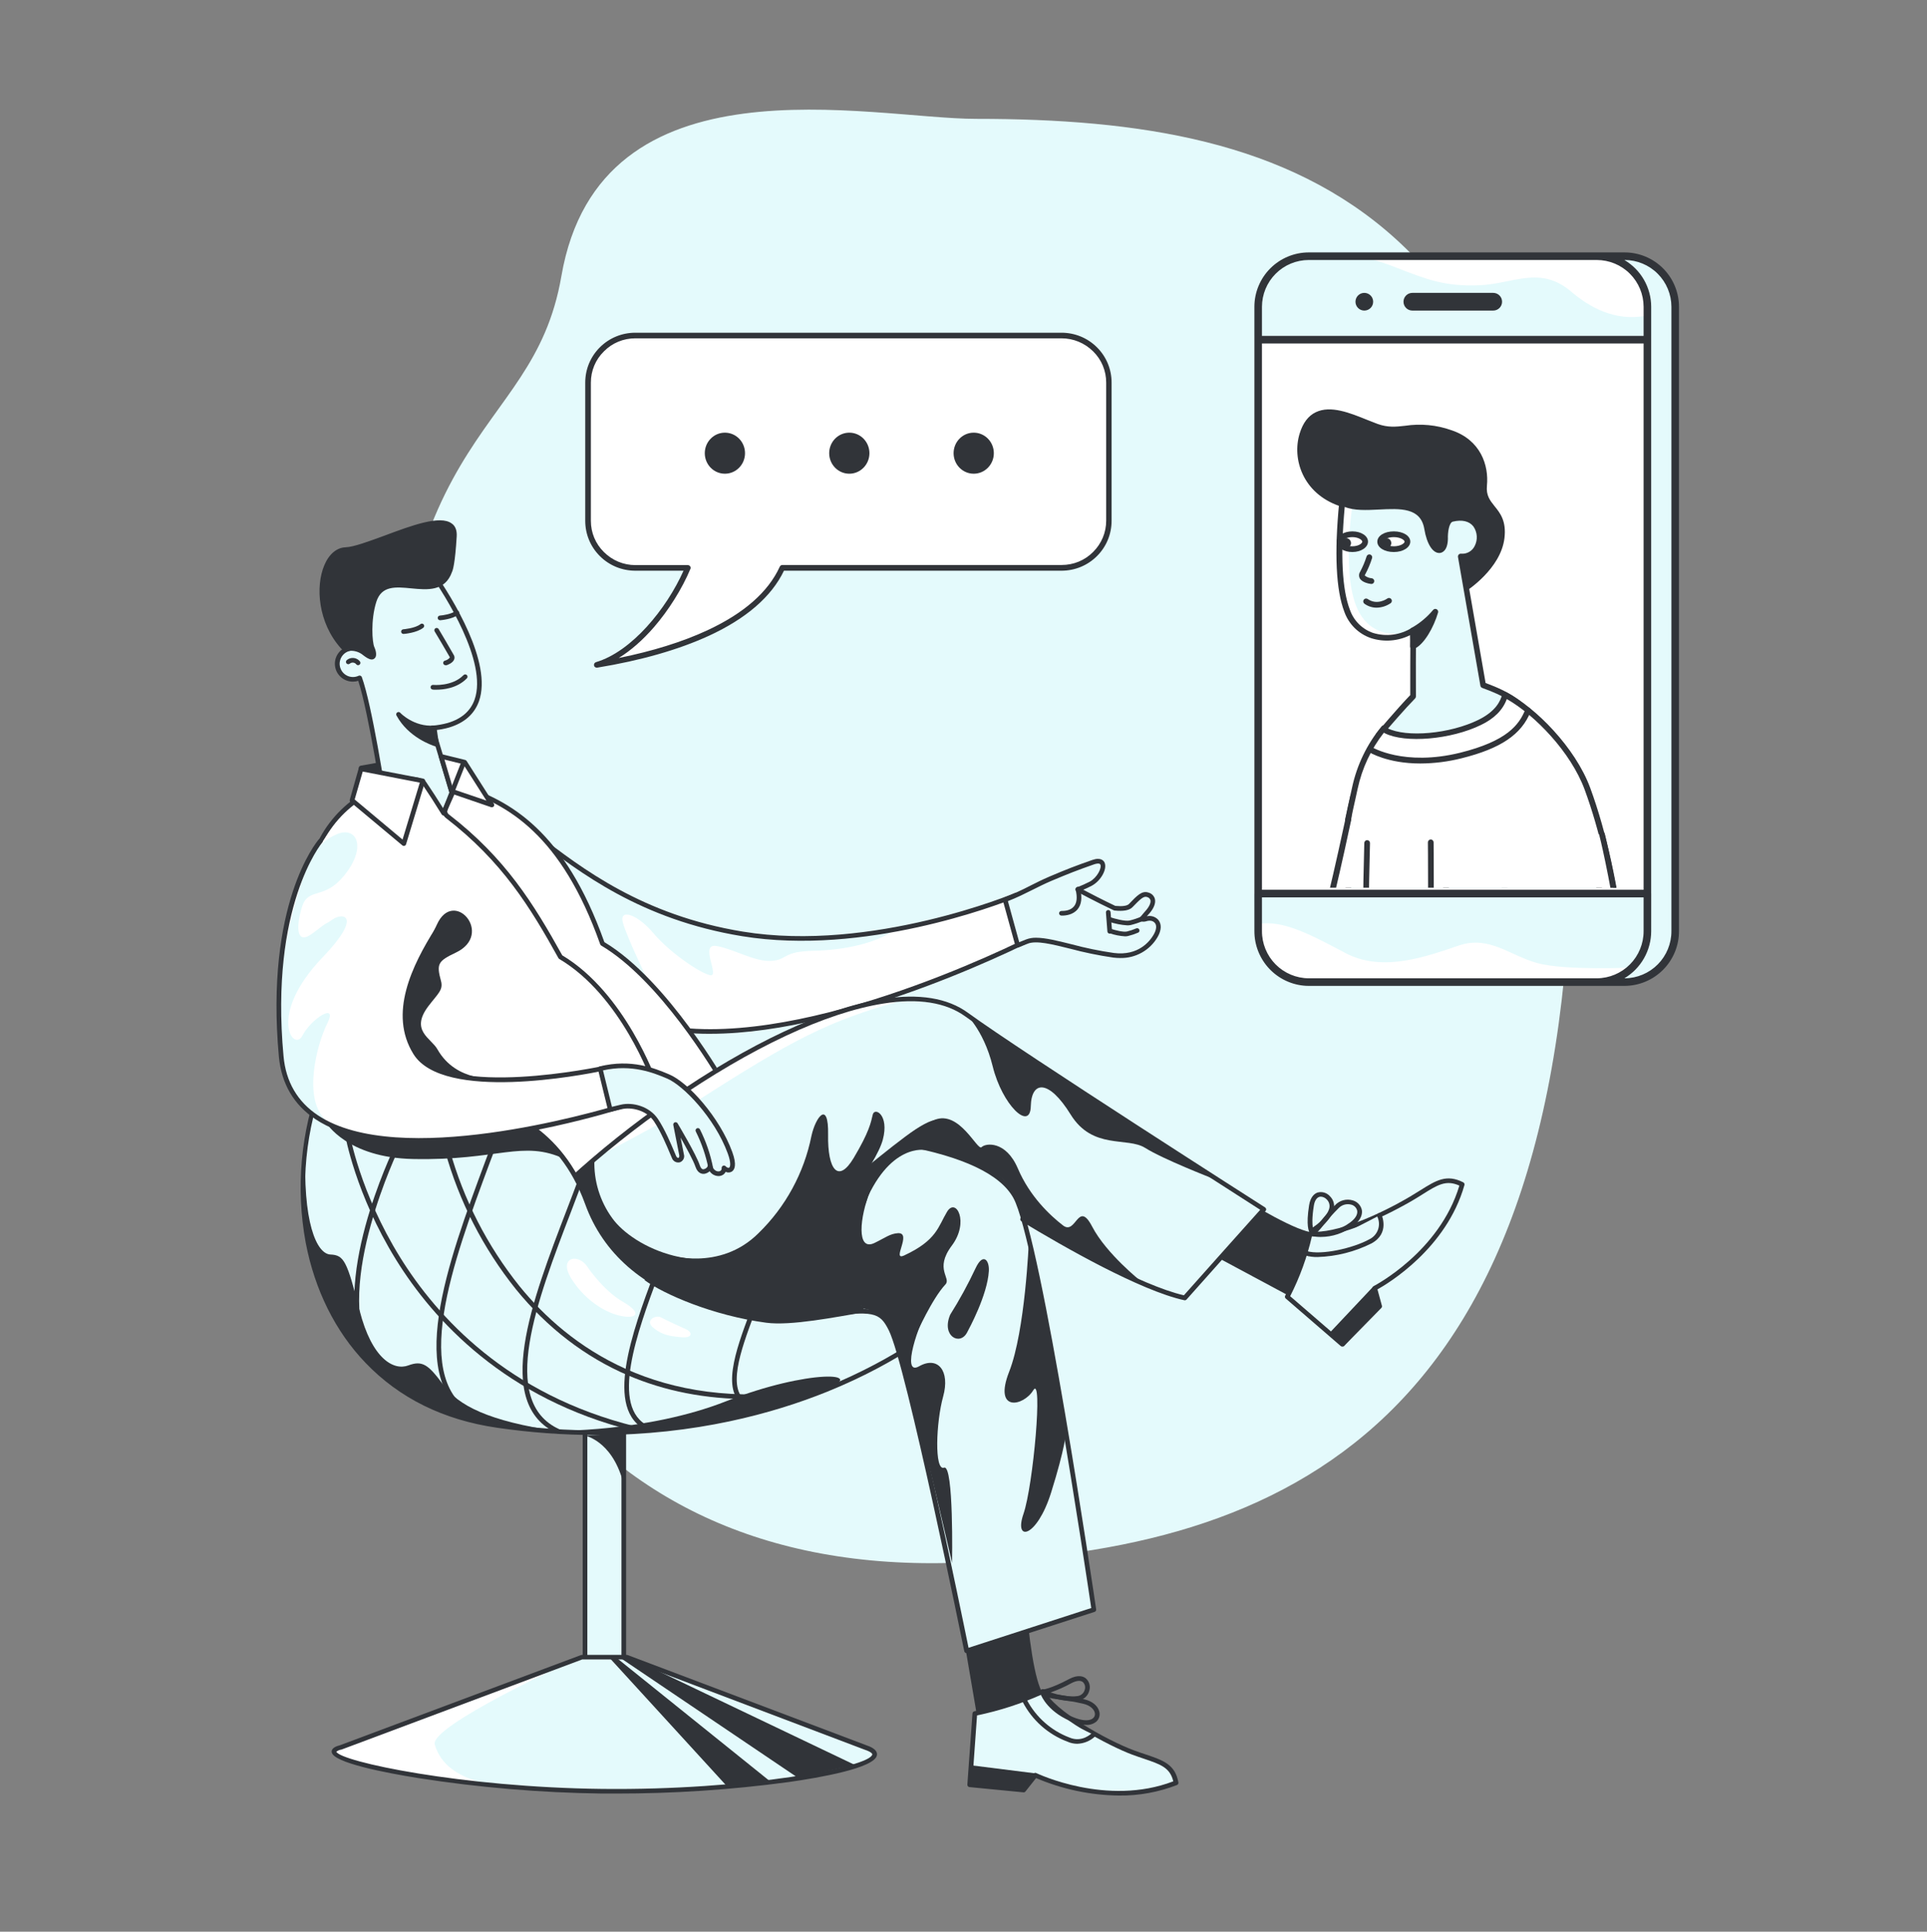 <svg width="446" height="447" viewBox="0 0 446 447" fill="none" xmlns="http://www.w3.org/2000/svg">
<rect x="0" y="0" width="446" height="447" fill="#808080" stroke="none"/>
<g clip-path="url(#clip0_1898_1128)">
<path d="M89.93 199.229C87.591 96.39 123.098 103.525 129.929 63.914C138.857 12.138 201.443 27.502 225.926 27.502C301.034 27.502 363.773 47.758 363.768 188.896C363.762 330.642 297.051 358.756 221.997 361.607C130.667 365.074 92.084 294.046 89.93 199.229Z" fill="#E4FAFC"/>
</g>
<g clip-path="url(#clip1_1898_1128)">
<path d="M84.643 183.684L83.543 177.716L98.577 175.039L99.095 178.947L84.643 183.684Z" fill="#313439"/>
<path d="M84.643 184.222C84.546 184.225 84.45 184.198 84.368 184.147C84.302 184.107 84.246 184.054 84.202 183.991C84.158 183.928 84.129 183.856 84.115 183.781L83.037 177.814C83.024 177.744 83.025 177.673 83.04 177.603C83.055 177.534 83.083 177.468 83.123 177.41C83.163 177.351 83.215 177.301 83.275 177.262C83.336 177.223 83.403 177.197 83.474 177.185L98.507 174.497C98.579 174.484 98.653 174.486 98.725 174.503C98.796 174.519 98.863 174.55 98.922 174.593C98.981 174.636 99.031 174.691 99.068 174.754C99.105 174.817 99.129 174.886 99.138 174.959L99.677 178.867C99.693 178.992 99.665 179.117 99.599 179.223C99.532 179.33 99.43 179.409 99.31 179.448L84.859 184.184C84.791 184.214 84.717 184.227 84.643 184.222ZM84.169 178.147L85.064 182.985L98.507 178.577L98.124 175.669L84.169 178.147Z" fill="#313439"/>
<path d="M144.374 328.211H135.399V386.347H144.374V328.211Z" fill="#E4FAFC"/>
<path d="M144.373 386.891H135.398C135.256 386.891 135.119 386.834 135.017 386.733C134.917 386.632 134.859 386.496 134.859 386.353V328.211C134.859 328.068 134.917 327.932 135.017 327.831C135.119 327.73 135.256 327.674 135.398 327.674H144.373C144.517 327.674 144.654 327.73 144.755 327.831C144.856 327.932 144.912 328.068 144.912 328.211V386.353C144.912 386.496 144.856 386.632 144.755 386.733C144.654 386.834 144.517 386.891 144.373 386.891ZM135.937 385.816H143.834V328.749H135.937V385.816Z" fill="#313439"/>
<path d="M145.085 383.467H134.671L78.811 404.369C69.588 406.713 104.377 414.083 139.376 414.481C175.346 414.89 211.532 408.24 200.395 404.369L145.085 383.467Z" fill="#E4FAFC"/>
<path d="M218.173 306.159C218.173 306.159 180.532 339.329 115.109 329.851C58.08 321.588 58.904 244.216 97.208 222.325C146.002 194.44 270.809 265.699 218.173 306.159Z" fill="#E4FAFC"/>
<path d="M70.757 265.316C70.757 265.316 66.354 290.847 81.08 310.335C95.806 329.823 120.305 330.511 129.113 331.2C112.942 328.866 106.053 325.178 102.62 320.496C99.186 315.813 97.801 314.727 94.496 315.964C91.192 317.2 86.109 314.593 83.215 303.201C80.32 291.809 79.635 290.433 76.471 290.299C73.307 290.164 69.938 282.885 70.757 265.316Z" fill="#313439"/>
<path d="M138.148 332.071C130.414 332.065 122.691 331.5 115.039 330.383C102.642 328.588 92.4 323.529 84.562 315.33C77.609 308.083 72.838 298.476 70.752 287.547C68.419 274.929 69.59 261.916 74.138 249.915C78.854 237.55 86.95 227.577 96.939 221.868C112.727 212.847 137.673 213.369 165.396 223.309C191.27 232.577 213.968 248.27 224.69 264.258C229.789 271.876 232.015 279.252 231.32 286.182C230.554 293.789 226.253 300.654 218.545 306.584C218.108 306.96 208.556 315.137 191.404 322.066C179.147 327.002 161.035 332.071 138.148 332.071ZM124.887 216.519C114.161 216.519 104.803 218.605 97.478 222.793C77.63 234.131 66.839 261.285 71.814 287.359C76.261 310.664 92.077 325.969 115.217 329.319C148.869 334.195 174.975 327.529 190.951 321.083C208.271 314.094 217.752 305.842 217.844 305.756C236.009 291.778 231.093 275.811 223.773 264.866C213.192 249.06 190.687 233.529 165.019 224.33C150.562 219.121 136.87 216.519 124.887 216.519Z" fill="#313439"/>
<path d="M132.967 384.047C132.967 384.047 99.386 399.422 100.625 403.675C101.865 407.927 105.439 411.497 114.387 413.147C97.456 412.072 76.654 407.519 77.226 404.911C81.22 403.535 132.967 384.047 132.967 384.047Z" fill="white"/>
<path d="M142.525 415.035C141.446 415.035 140.417 415.035 139.371 415.035C125.109 414.846 110.879 413.648 96.787 411.449C89.44 410.272 77.07 407.922 76.773 405.449C76.644 404.401 78.115 404.003 78.644 403.869L134.471 382.983C134.533 382.958 134.599 382.945 134.665 382.945H145.08C145.146 382.947 145.211 382.96 145.274 382.983L200.579 403.88C201.22 404.1 203.204 404.793 202.961 406.175C202.422 409.127 189.846 411.342 182.386 412.395C169.173 414.169 155.856 415.051 142.525 415.035ZM77.84 405.358C78.865 407.637 106.695 413.594 139.36 413.96C172.743 414.336 201.349 408.917 201.888 405.987C201.915 405.81 201.597 405.374 200.201 404.912L144.988 384.004H134.746L79.005 404.869C78.985 404.874 78.965 404.874 78.945 404.869C78.552 404.934 78.18 405.095 77.862 405.336L77.84 405.358Z" fill="#313439"/>
<path d="M135.237 332.168C135.237 332.168 141.463 333.195 144.131 342.667C144.309 337.931 144.67 331.754 144.67 331.754L135.237 332.168Z" fill="#313439"/>
<path d="M100.054 132.621C97.009 128.235 78.024 117.832 81.743 149.921C81.742 149.947 81.742 149.972 81.743 149.997H81.678C80.719 149.997 79.799 150.377 79.121 151.053C78.443 151.73 78.061 152.647 78.061 153.604C78.061 154.561 78.443 155.478 79.121 156.155C79.799 156.831 80.719 157.211 81.678 157.211C82.217 157.21 82.749 157.09 83.236 156.862C85.721 163.673 89.263 187.091 89.263 187.091L106.194 188.736L100.07 168.453C101.316 168.364 102.549 168.152 103.752 167.818C120.564 162.824 103.105 137.019 100.054 132.621Z" fill="#E4FAFC"/>
<path d="M106.199 189.262H106.145L89.214 187.612C89.095 187.6 88.984 187.549 88.897 187.468C88.81 187.386 88.753 187.277 88.734 187.16C88.702 186.929 85.344 164.833 82.913 157.549C82.515 157.673 82.101 157.737 81.684 157.737C80.625 157.743 79.603 157.344 78.828 156.624C78.053 155.904 77.583 154.916 77.515 153.861C77.446 152.807 77.783 151.766 78.458 150.952C79.133 150.137 80.094 149.611 81.145 149.479C79.404 133.733 83.349 128.782 86.988 127.438C92.276 125.454 98.847 129.975 100.496 132.346C104.663 138.351 114.015 153.312 110.856 162.269C109.778 165.253 107.466 167.301 103.903 168.36C102.879 168.65 101.831 168.848 100.771 168.951L106.7 188.595C106.725 188.678 106.73 188.764 106.715 188.849C106.699 188.934 106.663 189.013 106.611 189.081C106.558 189.149 106.49 189.204 106.411 189.24C106.333 189.276 106.247 189.293 106.161 189.289L106.199 189.262ZM89.737 186.574L105.45 188.09L99.553 168.607C99.531 168.531 99.525 168.452 99.537 168.374C99.549 168.296 99.579 168.221 99.623 168.156C99.668 168.089 99.727 168.033 99.796 167.992C99.865 167.951 99.942 167.926 100.022 167.919C101.232 167.83 102.431 167.623 103.601 167.301C106.835 166.349 108.91 164.527 109.843 161.887C112.926 153.146 102.819 137.507 99.612 132.927C98.157 130.83 92.066 126.653 87.376 128.416C84.061 129.663 80.482 134.394 82.277 149.856V149.952C82.282 150.027 82.272 150.102 82.247 150.172C82.222 150.242 82.183 150.307 82.131 150.361C82.024 150.467 81.878 150.527 81.727 150.528H81.668C81.207 150.531 80.753 150.638 80.34 150.84C79.926 151.042 79.563 151.333 79.277 151.694C78.992 152.054 78.791 152.474 78.69 152.922C78.588 153.37 78.589 153.835 78.692 154.283C78.795 154.73 78.997 155.149 79.284 155.509C79.57 155.868 79.934 156.159 80.349 156.359C80.763 156.56 81.218 156.665 81.678 156.667C82.138 156.669 82.594 156.568 83.01 156.371C83.079 156.341 83.153 156.325 83.228 156.325C83.303 156.325 83.378 156.341 83.446 156.371C83.516 156.398 83.579 156.44 83.63 156.494C83.681 156.548 83.72 156.613 83.743 156.683C86.072 163.032 89.236 183.316 89.737 186.585V186.574Z" fill="#313439"/>
<path d="M104.135 132.106C104.135 132.106 104.75 131.106 105.165 124.074C105.671 115.472 85.964 126.961 79.981 127.165C74.132 127.343 71.556 141.014 79.312 149.642C79.471 149.817 79.671 149.949 79.895 150.026C80.118 150.103 80.357 150.123 80.59 150.083C81.275 149.99 81.972 150.041 82.635 150.235C83.298 150.429 83.913 150.76 84.439 151.207C87.037 153.282 86.638 151.019 86.158 149.986C85.571 148.734 85.247 143.32 86.584 139.105C89.269 130.665 101.24 140.546 104.135 132.106Z" fill="#313439"/>
<path d="M86.039 152.609C85.398 152.609 84.659 152.072 84.099 151.647C83.632 151.246 83.086 150.948 82.496 150.773C81.906 150.598 81.286 150.55 80.676 150.631C80.354 150.686 80.023 150.66 79.714 150.553C79.405 150.447 79.127 150.265 78.908 150.023C73.598 144.11 72.978 135.702 75.065 130.788C76.143 128.223 77.943 126.718 79.959 126.648C81.846 126.584 85.301 125.294 88.961 123.96C95.3 121.595 101.855 119.154 104.534 121.127C105.391 121.708 105.784 122.729 105.703 124.116C105.337 130.368 104.803 131.96 104.625 132.325C103.008 136.916 98.879 136.508 95.219 136.153C91.559 135.798 88.303 135.476 87.096 139.277C85.77 143.47 86.136 148.674 86.648 149.76C86.686 149.84 87.538 151.69 86.648 152.389C86.477 152.53 86.262 152.608 86.039 152.609ZM81.258 149.491C82.543 149.505 83.783 149.963 84.767 150.787C85.11 151.115 85.518 151.37 85.964 151.534C85.97 151.086 85.868 150.644 85.667 150.244C85.004 148.819 84.724 143.217 86.072 138.954C87.543 134.32 91.678 134.723 95.327 135.083C99.073 135.443 102.334 135.761 103.623 131.944C103.632 131.914 103.645 131.885 103.66 131.858C103.698 131.777 104.248 130.503 104.625 124.057C104.684 123.041 104.437 122.347 103.898 121.966C101.687 120.353 94.842 122.896 89.344 124.944C85.603 126.342 82.067 127.632 80.007 127.729C78.39 127.783 77.005 129.019 76.067 131.213C74.1 135.825 74.709 143.733 79.722 149.308C79.821 149.416 79.945 149.497 80.084 149.543C80.222 149.59 80.37 149.602 80.514 149.577C80.76 149.53 81.008 149.501 81.258 149.491Z" fill="#313439"/>
<path d="M266.766 264.318C266.766 264.318 296.111 285.113 303.96 285.769C311.808 286.425 308.056 285.441 308.056 285.441L297.815 298.972L256.309 276.715L266.766 264.318Z" fill="#313439"/>
<path d="M297.815 299.509C297.726 299.508 297.639 299.486 297.561 299.444L256.056 277.187C255.986 277.149 255.925 277.096 255.878 277.032C255.831 276.968 255.799 276.894 255.784 276.816C255.769 276.737 255.772 276.657 255.792 276.58C255.812 276.503 255.849 276.431 255.899 276.37L266.357 263.968C266.445 263.864 266.568 263.797 266.703 263.779C266.837 263.763 266.974 263.797 267.084 263.876C267.375 264.086 296.397 284.595 304.008 285.235C305.625 285.37 306.676 285.429 307.377 285.45L307.63 285.117C307.695 285.031 307.782 284.967 307.883 284.931C307.984 284.897 308.094 284.892 308.197 284.918C308.876 285.101 309.593 285.337 309.485 285.939C309.425 286.294 309.382 286.531 307.905 286.536L298.251 299.294C298.201 299.361 298.135 299.416 298.059 299.453C297.983 299.49 297.899 299.51 297.815 299.509ZM257.145 276.558L297.664 298.299L306.574 286.472C305.873 286.439 305 286.375 303.911 286.284C296.419 285.655 270.567 267.629 266.853 265.021L257.145 276.558Z" fill="#313439"/>
<path d="M297.949 300.073L310.687 311.073L319.311 302.272L318.174 298.09C318.174 298.09 333.87 290.133 338.42 274.07C334.108 271.871 331.822 274.29 326.588 277.371C321.354 280.451 309.932 286.219 303.221 285.499C302.116 290.568 300.343 295.468 297.949 300.073Z" fill="#E4FAFC"/>
<path d="M310.671 311.611C310.54 311.612 310.414 311.566 310.315 311.482L297.578 300.477C297.484 300.396 297.421 300.286 297.4 300.165C297.378 300.043 297.399 299.918 297.459 299.81C299.834 295.257 301.595 290.41 302.699 285.397C302.727 285.267 302.803 285.153 302.911 285.075C303.02 284.997 303.153 284.963 303.286 284.978C309.124 285.612 319.344 281.032 326.319 276.914C327.198 276.376 327.974 275.914 328.723 275.441C332.383 273.145 334.803 271.629 338.668 273.597C338.779 273.653 338.867 273.746 338.917 273.86C338.967 273.974 338.977 274.101 338.943 274.22C334.782 288.908 321.279 296.993 318.81 298.37L319.834 302.133C319.863 302.226 319.866 302.326 319.842 302.42C319.818 302.515 319.769 302.602 319.7 302.67L311.075 311.471C311.021 311.52 310.957 311.559 310.888 311.583C310.818 311.607 310.744 311.616 310.671 311.611ZM298.607 299.945L310.639 310.337L318.724 302.117L317.646 298.235C317.613 298.116 317.622 297.988 317.672 297.874C317.722 297.761 317.81 297.668 317.921 297.612C318.077 297.536 333.181 289.709 337.768 274.355C334.685 272.957 332.723 274.188 329.284 276.344C328.561 276.801 327.747 277.312 326.858 277.833C325.311 278.747 311.722 286.58 303.642 286.075C302.534 290.885 300.844 295.542 298.607 299.945Z" fill="#313439"/>
<path d="M235.729 350.779C235.729 350.779 236.72 385.928 240.995 392.379C245.27 398.83 243.771 395.309 243.771 395.309L226.441 395.777L219.563 355.413L235.729 350.779Z" fill="#313439"/>
<path d="M243.933 396.799C243.712 396.799 243.394 396.6 242.806 395.847L226.457 396.288C226.329 396.29 226.204 396.246 226.105 396.164C226.007 396.082 225.941 395.968 225.918 395.842L219.035 355.479C219.013 355.348 219.039 355.214 219.11 355.102C219.18 354.99 219.29 354.908 219.418 354.871L235.589 350.264C235.668 350.241 235.751 350.236 235.833 350.25C235.914 350.264 235.991 350.296 236.058 350.345C236.124 350.393 236.179 350.456 236.217 350.528C236.255 350.602 236.276 350.682 236.279 350.764C236.279 351.113 237.314 385.853 241.453 392.057C242.327 393.369 242.925 394.208 243.335 394.745H243.766C243.872 394.745 243.975 394.776 244.063 394.834C244.152 394.893 244.221 394.976 244.262 395.073C244.531 395.702 244.774 396.401 244.262 396.686C244.164 396.752 244.05 396.79 243.933 396.799ZM220.172 355.764L226.894 395.191L242.014 394.783C241.615 394.245 241.13 393.525 240.542 392.632C236.521 386.601 235.378 356.57 235.211 351.463L220.172 355.764Z" fill="#313439"/>
<path d="M225.611 396.515L224.431 412.992L236.92 414.207L239.615 410.772C239.615 410.772 256.239 418.895 272.151 412.53C271.3 407.875 267.931 407.622 262.206 405.509C256.482 403.396 243.173 396.144 241.351 391.381C236.323 393.698 231.041 395.421 225.611 396.515Z" fill="#E4FAFC"/>
<path d="M259.015 415.496C252.405 415.422 245.876 414.049 239.799 411.454L237.341 414.556C237.284 414.625 237.212 414.68 237.129 414.715C237.046 414.75 236.956 414.764 236.866 414.754L224.382 413.54C224.242 413.527 224.113 413.46 224.021 413.354C223.929 413.248 223.883 413.109 223.892 412.97L225.078 396.487C225.087 396.368 225.135 396.255 225.215 396.167C225.295 396.078 225.402 396.019 225.52 395.998C230.91 394.911 236.156 393.204 241.152 390.912C241.22 390.882 241.293 390.867 241.367 390.867C241.442 390.867 241.515 390.882 241.583 390.912C241.652 390.939 241.714 390.981 241.766 391.034C241.818 391.087 241.858 391.149 241.885 391.218C243.561 395.643 256.32 402.777 262.433 405.029C263.387 405.384 264.26 405.68 265.128 405.965C269.251 407.357 271.979 408.276 272.739 412.459C272.762 412.581 272.742 412.707 272.682 412.816C272.621 412.925 272.526 413.009 272.41 413.056C268.143 414.716 263.596 415.544 259.015 415.496ZM239.637 410.249C239.72 410.25 239.801 410.271 239.874 410.309C240.036 410.384 256.18 418.104 271.553 412.206C270.804 409.018 268.605 408.276 264.745 406.97C263.931 406.696 263.009 406.384 262.05 406.029C256.778 404.083 243.723 397.164 241.108 392.111C236.307 394.257 231.286 395.879 226.134 396.949L225.018 412.497L236.688 413.631L239.227 410.405C239.279 410.349 239.343 410.305 239.414 410.275C239.484 410.246 239.56 410.231 239.637 410.233V410.249Z" fill="#313439"/>
<path d="M117.373 190.52C117.463 190.332 117.593 190.167 117.754 190.035C117.916 189.903 118.104 189.808 118.306 189.757C118.508 189.706 118.719 189.699 118.924 189.738C119.129 189.777 119.322 189.86 119.492 189.982C129.733 197.423 144.729 211.653 171.853 216.094C202.228 221.061 235.222 207.094 235.222 207.094L240.338 216.33C240.338 216.33 185.539 245.13 151.672 237.351C117.804 229.571 94.647 212.82 94.647 212.82C106.592 202.121 112.22 200.993 117.373 190.52Z" fill="white"/>
<path d="M149.823 226.61C149.823 226.61 145.144 217.003 144.18 213.567C143.215 210.132 147.484 211.508 151.187 215.901C154.89 220.293 161.644 224.959 164.259 225.647C166.873 226.335 161.644 218.121 165.908 218.922C170.172 219.723 174.716 222.626 178.57 222.352C182.424 222.078 181.05 220.158 188.208 220.019C195.366 219.879 202.934 218.234 206.923 215.218C200.331 216.046 164.269 224.276 132.396 199.192C131.927 198.762 131.48 198.353 131.049 197.971C130.801 197.755 130.486 197.631 130.157 197.62C129.828 197.609 129.505 197.712 129.244 197.912C128.983 198.112 128.799 198.396 128.724 198.715C128.649 199.035 128.688 199.37 128.833 199.665L139.501 219.336L149.823 226.61Z" fill="#E4FAFC"/>
<path d="M164.366 239.222C160.054 239.26 155.75 238.815 151.537 237.895C117.955 230.18 94.561 213.428 94.33 213.262C94.265 213.214 94.211 213.153 94.173 213.083C94.135 213.012 94.113 212.933 94.109 212.853C94.104 212.773 94.118 212.692 94.149 212.618C94.179 212.543 94.227 212.477 94.287 212.423C98.205 208.918 101.397 206.472 104.21 204.316C109.789 200.015 113.471 197.214 116.878 190.284C117.004 190.028 117.186 189.802 117.409 189.623C117.632 189.444 117.892 189.315 118.17 189.247C118.449 189.178 118.739 189.171 119.02 189.226C119.301 189.281 119.567 189.396 119.799 189.564C121.249 190.639 122.801 191.817 124.445 193.08C134.687 200.977 148.761 211.789 171.934 215.579C201.802 220.46 234.672 206.757 235.001 206.617C235.125 206.565 235.263 206.56 235.389 206.603C235.516 206.647 235.622 206.736 235.686 206.853L240.812 216.084C240.847 216.147 240.869 216.216 240.877 216.287C240.884 216.358 240.878 216.43 240.857 216.499C240.837 216.567 240.802 216.631 240.757 216.687C240.711 216.742 240.655 216.787 240.591 216.821C240.095 217.079 197.522 239.222 164.366 239.222ZM95.51 212.772C99.219 215.321 121.254 229.836 151.78 236.846C183.373 244.098 234.069 218.933 239.588 216.122L234.974 207.789C230.894 209.429 200.018 221.261 171.756 216.638C148.319 212.805 134.143 201.897 123.782 193.929C122.165 192.671 120.597 191.478 119.157 190.435C119.054 190.358 118.934 190.305 118.808 190.28C118.68 190.254 118.549 190.257 118.424 190.288C118.298 190.318 118.181 190.376 118.08 190.458C117.98 190.539 117.899 190.641 117.842 190.758C114.323 197.913 110.56 200.8 104.857 205.165C102.189 207.219 99.17 209.531 95.51 212.772Z" fill="#313439"/>
<path d="M167.713 251.109L116.085 293.139C116.085 293.139 73.501 233.707 74.31 194.849C74.316 194.614 74.379 194.383 74.493 194.177C77.037 189.426 80.99 185.575 85.813 183.151C88.093 182.038 93.359 179.189 97.547 180.742C97.814 180.847 98.039 181.036 98.189 181.28C99.806 183.672 101.353 186.118 102.56 188.065C102.593 188.118 102.625 188.177 102.663 188.231C103.461 186.135 104.409 184.371 104.878 183.043C105.003 182.696 105.259 182.411 105.591 182.249C105.924 182.088 106.306 182.062 106.657 182.178C119.691 186.301 130.984 194.543 139.436 218.396C154.232 227.121 167.713 251.109 167.713 251.109Z" fill="white"/>
<path d="M116.085 293.675H116.015C115.942 293.665 115.872 293.641 115.809 293.603C115.746 293.565 115.691 293.515 115.648 293.455C115.217 292.853 72.962 233.426 73.771 194.837C73.781 194.515 73.868 194.199 74.024 193.918C76.626 189.076 80.657 185.148 85.57 182.666L86.023 182.445C88.476 181.23 93.569 178.682 97.731 180.236C98.1 180.378 98.414 180.631 98.631 180.962C99.914 182.854 101.288 184.977 102.555 187.02C102.852 186.3 103.159 185.633 103.439 185.015C103.816 184.182 104.145 183.467 104.366 182.865C104.53 182.379 104.88 181.977 105.339 181.748C105.799 181.517 106.331 181.479 106.819 181.639C118.02 185.182 130.703 192.273 139.878 218.008C154.566 226.798 168.042 250.608 168.188 250.845C168.249 250.957 168.268 251.088 168.241 251.212C168.215 251.338 168.144 251.449 168.042 251.527L116.43 293.552C116.333 293.632 116.211 293.675 116.085 293.675ZM94.885 180.827C91.726 180.827 88.346 182.504 86.519 183.408L86.061 183.633C81.338 186.016 77.464 189.788 74.962 194.439C74.893 194.568 74.854 194.712 74.849 194.859C74.083 231.287 112.22 286.681 116.193 292.353L167.018 250.957C165.202 247.823 152.637 226.765 139.161 218.814C139.05 218.75 138.966 218.649 138.924 218.529C129.906 193.095 117.47 186.117 106.495 182.644C106.281 182.581 106.05 182.601 105.85 182.701C105.65 182.801 105.496 182.973 105.417 183.182C105.186 183.843 104.846 184.58 104.458 185.434C104.07 186.289 103.606 187.311 103.197 188.375C103.16 188.47 103.098 188.552 103.017 188.613C102.936 188.673 102.84 188.711 102.738 188.719C102.638 188.727 102.538 188.708 102.448 188.662C102.359 188.616 102.284 188.547 102.232 188.461L102.151 188.332C100.755 186.053 99.208 183.65 97.774 181.537C97.681 181.394 97.548 181.282 97.391 181.214C96.586 180.937 95.737 180.806 94.885 180.827Z" fill="#313439"/>
<path d="M115.724 290.908C115.724 290.908 131.588 314.67 162.296 295.86C193.005 277.049 205.802 262.69 210.411 265.168C215.019 267.646 253.749 295.86 274.232 300.316C278.361 295.65 292.522 279.828 292.522 279.828C292.522 279.828 236.586 244.132 223.768 234.799C200.8 218.079 136.196 262.69 115.724 290.908Z" fill="#E4FAFC"/>
<path d="M142.891 302.912C142.891 302.912 198.854 301.16 205.505 307.595C212.157 314.03 223.719 381.999 223.719 381.999L253.129 372.489C253.129 372.489 240.607 287.177 234.99 276.978C225.676 260.071 171.627 260.339 145.403 261.608C139.42 266.758 132.897 273.113 132.897 273.113L142.891 302.912Z" fill="#E4FAFC"/>
<path d="M208.588 231.551C191.663 236.287 183.61 240.475 161.04 254.953C153.057 260.13 138.266 267.656 138.266 267.656C138.266 267.656 176.591 232.578 208.588 231.551Z" fill="white"/>
<path d="M102.086 175.039L104.463 183.065L113.853 186.259L107.557 176.378L102.086 175.039Z" fill="white"/>
<path d="M113.853 186.795C113.796 186.803 113.738 186.803 113.681 186.795L104.286 183.574C104.205 183.546 104.132 183.5 104.073 183.438C104.014 183.376 103.97 183.301 103.946 183.22L101.569 175.188C101.542 175.097 101.54 175.001 101.563 174.909C101.586 174.817 101.632 174.733 101.698 174.665C101.763 174.597 101.846 174.547 101.936 174.521C102.027 174.495 102.124 174.493 102.216 174.516L107.671 175.854C107.804 175.887 107.92 175.97 107.994 176.086L114.29 185.967C114.355 186.058 114.39 186.167 114.39 186.278C114.39 186.39 114.355 186.499 114.29 186.59C114.238 186.656 114.172 186.709 114.096 186.744C114.02 186.779 113.937 186.797 113.853 186.795ZM104.9 182.644L112.576 185.257L107.218 176.844L102.868 175.768L104.9 182.644Z" fill="#313439"/>
<path d="M141.867 305.008C137.047 305.02 132.29 303.916 127.971 301.782C122.954 299.32 118.602 295.696 115.276 291.213C115.214 291.123 115.18 291.016 115.18 290.907C115.18 290.798 115.214 290.691 115.276 290.6C123.394 279.407 138.207 265.817 154.895 254.248C173.303 241.485 190.833 233.281 204.249 231.174C212.664 229.84 219.342 230.921 224.08 234.399C236.742 243.608 292.247 279.053 292.807 279.407C292.873 279.45 292.929 279.506 292.97 279.572C293.012 279.638 293.039 279.712 293.05 279.789C293.06 279.866 293.055 279.944 293.032 280.019C293.01 280.093 292.972 280.161 292.92 280.219C292.78 280.375 278.711 296.095 274.631 300.707C274.565 300.782 274.48 300.837 274.385 300.867C274.29 300.896 274.188 300.899 274.092 300.874C263.98 298.675 246.138 288.509 236.397 282.595C236.275 282.522 236.188 282.403 236.153 282.265C236.119 282.127 236.141 281.981 236.214 281.859C236.251 281.798 236.299 281.745 236.356 281.702C236.413 281.661 236.479 281.63 236.548 281.613C236.617 281.596 236.689 281.593 236.759 281.604C236.83 281.614 236.897 281.639 236.958 281.676C246.536 287.455 264.001 297.428 274.011 299.734C277.914 295.326 289.33 282.569 291.675 279.95C285.94 276.257 235.475 244.001 223.455 235.233C218.954 231.959 212.556 230.932 204.433 232.227C191.167 234.324 173.799 242.442 155.526 255.124C139.08 266.521 124.488 279.854 116.387 290.907C119.619 295.082 123.756 298.475 128.488 300.831C139.129 306.056 150.89 304.804 163.444 297.116C178.656 287.794 191.048 277.762 200.099 270.456C210.076 262.392 215.574 257.936 218.21 259.355C218.335 259.423 218.427 259.538 218.468 259.674C218.508 259.81 218.493 259.956 218.426 260.081C218.358 260.206 218.244 260.299 218.108 260.341C217.971 260.382 217.824 260.368 217.698 260.301C215.693 259.226 209.111 264.548 200.778 271.29C191.706 278.628 179.287 288.67 164.01 298.03C155.553 303.207 148.098 305.008 141.867 305.008Z" fill="#313439"/>
<path d="M223.719 382.534C223.593 382.537 223.47 382.496 223.371 382.417C223.273 382.338 223.205 382.228 223.18 382.104C223.045 381.443 209.758 315.979 205.721 307.861C203.565 303.561 202.26 303.292 190.089 304.759C182.1 305.722 171.675 304.985 161.59 304.27C154.68 303.781 148.152 303.319 142.913 303.448C142.77 303.448 142.632 303.391 142.531 303.29C142.43 303.19 142.374 303.053 142.374 302.91C142.374 302.768 142.43 302.631 142.531 302.53C142.632 302.43 142.77 302.373 142.913 302.373C148.211 302.244 154.771 302.706 161.693 303.2C171.724 303.91 182.1 304.641 189.986 303.695C202.115 302.233 204.244 302.367 206.74 307.388C210.675 315.313 222.738 374.293 224.167 381.303L252.568 372.105C251.576 365.406 239.852 286.852 234.554 277.234C231.503 271.697 222.819 267.6 208.734 265.047C208.664 265.034 208.598 265.009 208.538 264.971C208.478 264.933 208.427 264.883 208.386 264.825C208.345 264.768 208.317 264.702 208.302 264.633C208.287 264.564 208.285 264.493 208.297 264.423C208.31 264.353 208.336 264.286 208.374 264.226C208.413 264.166 208.463 264.115 208.522 264.074C208.58 264.034 208.646 264.005 208.716 263.99C208.786 263.975 208.858 263.975 208.928 263.988C223.342 266.6 232.284 270.885 235.497 276.718C241.098 286.884 253.188 368.912 253.7 372.411C253.718 372.537 253.69 372.664 253.624 372.771C253.557 372.878 253.454 372.959 253.334 372.997L223.886 382.513C223.832 382.528 223.776 382.536 223.719 382.534Z" fill="#313439"/>
<path d="M137.576 268.338C137.389 273.189 138.844 277.963 141.705 281.891C146.519 288.616 162.965 296.713 178.036 286.934C175.589 292.148 163.191 303.75 163.191 303.75C163.191 303.75 140.757 299.632 131.259 274.924C133.241 272.614 135.351 270.415 137.576 268.338Z" fill="#313439"/>
<path d="M201.366 275.721C198.989 281.586 198.159 289.666 202.395 287.629C204.902 286.424 205.975 285.478 207.834 285.36C211.203 285.193 206.217 291.94 209.279 290.51C216.825 287.01 217.122 283.855 219.186 280.419C221.251 276.984 224.415 282.753 220.291 288.247C216.168 293.741 220.248 295.709 218.809 297.236C215.715 300.531 212.098 308.665 212.098 308.665L189.998 297.166C179.702 285.059 183.335 278.323 201.366 275.721Z" fill="#313439"/>
<path d="M151.408 250.824C151.296 250.825 151.186 250.79 151.094 250.726C151.003 250.661 150.933 250.57 150.896 250.464C150.826 250.265 143.77 230.368 129.459 221.923C129.376 221.875 129.307 221.806 129.259 221.724C122.705 209.896 116.22 199.322 103.197 189.285C102.857 189.028 102.611 188.667 102.496 188.257C102.381 187.847 102.404 187.411 102.561 187.016L106.744 176.377C106.797 176.244 106.901 176.137 107.033 176.08C107.165 176.023 107.314 176.02 107.447 176.073C107.581 176.126 107.688 176.23 107.745 176.361C107.803 176.492 107.805 176.641 107.752 176.775L103.564 187.408C103.495 187.587 103.487 187.783 103.539 187.967C103.592 188.151 103.702 188.314 103.855 188.43C116.996 198.553 123.54 209.203 130.133 221.068C144.686 229.755 151.845 249.905 151.915 250.098C151.939 250.165 151.949 250.235 151.946 250.306C151.942 250.377 151.925 250.447 151.894 250.511C151.864 250.575 151.821 250.632 151.768 250.679C151.715 250.726 151.653 250.763 151.586 250.786C151.529 250.807 151.469 250.819 151.408 250.824Z" fill="#313439"/>
<path d="M187.949 302.1C176.92 303.643 145.451 304.702 135.948 278.445C126.445 252.189 102.323 255.484 92.825 246.727C92.825 246.727 76.061 277.843 107.439 298.707C138.816 319.572 187.949 302.1 187.949 302.1Z" fill="#E4FAFC"/>
<path d="M149.139 296.202C175.837 290.573 195.242 275.472 207.764 265.316C198.266 276.434 202.605 278.697 197.652 281.17C192.698 283.643 189.458 287.896 188.224 291.804C186.99 295.712 202.19 301.863 199.716 303.712C193.523 304.744 183.082 306.846 177.352 306.083C164.965 304.432 153.677 299.492 149.139 296.202Z" fill="#313439"/>
<path d="M182.02 304.778C175.314 304.807 168.638 303.893 162.188 302.063C148.794 298.09 139.549 289.999 135.442 278.661C129.157 261.312 116.187 256.979 105.762 253.496C100.372 251.684 95.671 250.125 92.459 247.163C89.624 244.555 88.195 241.647 88.222 238.529C88.265 232.949 92.912 228.739 93.106 228.562C93.212 228.467 93.352 228.417 93.496 228.425C93.638 228.432 93.773 228.496 93.868 228.602C93.964 228.708 94.014 228.848 94.006 228.991C93.999 229.134 93.934 229.268 93.828 229.363C93.779 229.406 89.332 233.443 89.3 238.545C89.3 241.346 90.588 243.98 93.187 246.372C96.232 249.179 100.808 250.706 106.123 252.474C116.769 256.033 130.019 260.458 136.477 278.279C145.64 303.579 178.09 304.864 189.841 303.224C194.738 302.501 199.523 301.163 204.082 299.24C204.212 299.191 204.357 299.194 204.485 299.249C204.613 299.304 204.715 299.405 204.769 299.533C204.824 299.661 204.826 299.805 204.776 299.935C204.727 300.065 204.629 300.17 204.503 300.229C199.857 302.187 194.981 303.551 189.992 304.288C187.348 304.632 184.685 304.796 182.02 304.778Z" fill="#313439"/>
<path d="M135.7 292.774C135.7 292.774 139.36 298.456 144.212 301.268C149.063 304.079 147.069 305.332 143.258 304.402C139.447 303.472 135.016 300.37 132.186 295.8C129.356 291.231 133.356 289.914 135.7 292.774Z" fill="white"/>
<path d="M152.95 304.826C151.791 304.202 149.085 305.562 151.252 307.293C153.419 309.025 155.305 309.229 157.823 309.444C160.34 309.659 160.286 308.245 158.761 307.584C157.235 306.922 154.405 305.6 152.95 304.826Z" fill="white"/>
<path d="M74.838 194.495C74.838 194.495 61.815 208.94 65.087 244.475C68.359 280.011 144.029 255.959 144.029 255.959L139.662 247.228C139.662 247.228 100.739 254.883 93.613 243.4C86.487 231.917 106.01 221.939 110.377 207.72C89.457 198.371 87.532 174.899 74.838 194.495Z" fill="white"/>
<path d="M71.981 198.644C73.235 196.092 75.385 194.089 78.024 193.015C82.568 191.096 85.107 196.144 79.404 202.901C75 208.116 71.367 205.471 69.992 209.589C68.618 213.707 68.203 219.196 72.466 215.901C76.73 212.605 74.671 214.39 77.01 212.745C79.35 211.1 84.018 211.783 74.671 221.529C61.81 234.921 67.928 243.63 69.992 239.647C72.057 235.663 78.25 231.824 75.771 236.765C73.291 241.706 69.992 254.474 75.496 259.274C67.389 255.984 64.877 248.426 64.494 236.905C64.084 224.411 67.987 207.154 71.981 198.644Z" fill="#E4FAFC"/>
<path d="M97.246 264.495C87.953 264.495 79.194 263.071 73.043 259.006C67.998 255.673 65.146 250.802 64.548 244.539C61.314 209.165 73.275 194.827 73.787 194.23C73.881 194.122 74.014 194.055 74.157 194.044C74.3 194.034 74.441 194.081 74.55 194.174C74.659 194.267 74.725 194.4 74.736 194.542C74.747 194.685 74.7 194.826 74.606 194.935C74.483 195.08 62.392 209.595 65.626 244.426C66.165 250.34 68.86 254.963 73.62 258.108C92.303 270.473 137.506 257.372 143.263 255.63L139.35 247.824C135.091 248.706 102.588 255.049 95.688 243.91C89.872 234.545 95.354 223.428 100.782 214.794C100.817 214.728 100.865 214.671 100.923 214.625C100.981 214.579 101.047 214.545 101.119 214.527C101.19 214.508 101.265 214.503 101.338 214.514C101.411 214.526 101.482 214.551 101.544 214.591C101.607 214.63 101.661 214.681 101.703 214.743C101.745 214.803 101.773 214.872 101.787 214.945C101.801 215.017 101.8 215.092 101.784 215.164C101.768 215.236 101.737 215.304 101.693 215.364C93.882 227.798 92.308 236.432 96.605 243.346C103.45 254.377 139.188 246.765 139.538 246.684C139.656 246.659 139.778 246.673 139.887 246.724C139.995 246.776 140.083 246.862 140.137 246.969L144.524 255.716C144.557 255.787 144.574 255.864 144.574 255.942C144.574 256.02 144.557 256.097 144.524 256.168C144.495 256.238 144.449 256.302 144.393 256.354C144.336 256.405 144.269 256.445 144.196 256.469C142.767 256.904 118.618 264.495 97.246 264.495Z" fill="#313439"/>
<path d="M138.897 247.297L141.236 256.769L143.818 256.156C146.115 255.619 149.909 256.355 151.834 259.237C153.758 262.118 155.451 266.5 156.001 267.736C156.55 268.973 158.027 268.575 157.752 267.199C157.477 265.822 156.378 260.21 156.378 260.21C156.378 260.21 160.642 267.349 161.472 269.817C162.302 272.284 164.307 270.559 164.307 270.01C165.169 272.311 167.698 271.914 167.541 270.268C168.468 271.295 170.533 271.145 168.932 266.769C165.93 258.554 158.636 250.78 154.567 249.092C151.731 247.893 146.266 245.463 138.897 247.297Z" fill="#E4FAFC"/>
<path d="M166.275 272.145C165.872 272.135 165.478 272.029 165.125 271.835C164.772 271.642 164.471 271.366 164.248 271.032C163.919 271.328 163.517 271.53 163.083 271.618C162.636 271.688 161.526 271.672 160.96 269.978C160.485 268.564 158.804 265.505 157.521 263.242C157.822 264.774 158.151 266.43 158.281 267.097C158.399 267.463 158.37 267.861 158.2 268.207C158.03 268.553 157.732 268.82 157.37 268.952C156.99 269.052 156.586 269.004 156.239 268.818C155.893 268.632 155.631 268.323 155.505 267.952L155.117 267.043C154.362 265.237 152.96 261.877 151.386 259.517C149.548 256.759 145.926 256.183 143.942 256.657L141.366 257.269C141.227 257.304 141.081 257.281 140.958 257.208C140.836 257.134 140.748 257.015 140.714 256.877L138.396 247.426C138.361 247.288 138.384 247.142 138.457 247.019C138.531 246.897 138.651 246.81 138.789 246.775C146.109 244.953 151.607 247.248 154.556 248.48L154.815 248.587C159.316 250.453 166.544 258.544 169.482 266.575C170.592 269.602 170.021 270.726 169.336 271.134C169.124 271.249 168.889 271.313 168.648 271.319C168.407 271.326 168.168 271.275 167.951 271.172C167.833 271.408 167.664 271.614 167.454 271.774C167.245 271.934 167.002 272.044 166.743 272.096C166.589 272.131 166.432 272.147 166.275 272.145ZM164.307 269.457C164.417 269.456 164.525 269.49 164.615 269.553C164.706 269.615 164.775 269.704 164.814 269.806C165.196 270.828 165.94 271.166 166.485 271.043C166.569 271.03 166.651 271 166.724 270.955C166.797 270.911 166.861 270.851 166.911 270.782C166.961 270.712 166.997 270.634 167.017 270.55C167.036 270.466 167.038 270.38 167.024 270.296C167.015 270.184 167.041 270.071 167.099 269.975C167.157 269.879 167.244 269.803 167.348 269.758C167.451 269.714 167.566 269.703 167.676 269.727C167.787 269.751 167.886 269.809 167.962 269.892C168.237 270.199 168.598 270.301 168.759 270.204C169.007 270.054 169.266 269.177 168.447 266.936C165.417 258.646 158.092 251.114 154.378 249.571L154.119 249.463C151.354 248.313 146.271 246.189 139.565 247.689L141.63 256.124L143.689 255.63C146.357 255.001 150.276 255.942 152.281 258.941C153.898 261.366 155.338 264.79 156.108 266.624C156.265 267 156.394 267.306 156.486 267.516C156.642 267.871 156.885 267.973 157.025 267.93C157.165 267.887 157.273 267.629 157.208 267.306C156.933 265.936 155.833 260.318 155.833 260.318C155.81 260.194 155.831 260.065 155.893 259.955C155.955 259.846 156.053 259.761 156.171 259.716C156.289 259.671 156.42 259.669 156.54 259.71C156.659 259.752 156.76 259.833 156.825 259.941C156.998 260.237 161.138 267.156 161.962 269.656C162.108 270.075 162.361 270.575 162.776 270.58C162.974 270.556 163.164 270.489 163.332 270.383C163.501 270.277 163.645 270.135 163.752 269.968C163.763 269.851 163.812 269.741 163.892 269.654C163.972 269.568 164.078 269.51 164.194 269.489L164.307 269.457Z" fill="#313439"/>
<path d="M238.117 287.35C238.117 287.35 237.292 307.934 233.572 317.407C229.853 326.88 236.877 325.439 239.146 321.708C241.415 317.977 239.146 343.75 236.877 350.33C234.607 356.91 239.976 355.889 243.275 345.389C246.574 334.89 246.784 331.18 246.784 331.18L238.117 287.35Z" fill="#313439"/>
<path d="M264.104 296.514C264.104 296.514 256.072 290.159 252.784 283.848C249.496 277.537 249.07 285.907 246.041 283.574C243.011 281.241 238.333 276.848 235.584 270.397C232.835 263.946 228.15 264.484 227.185 265.451C226.221 266.419 222.092 256.807 216.313 259.14C210.535 261.473 207.931 264.768 207.931 264.768C207.931 264.768 221.278 266.688 225.132 269.021C228.986 271.354 233.115 271.628 235.179 277.531C237.244 283.434 236.554 281.649 236.554 281.649C236.554 281.649 255.161 294.863 264.104 296.514Z" fill="#313439"/>
<path d="M92.281 165.361C92.281 165.361 95.559 168.834 100.48 168.453L101.019 172.216C100.21 171.963 94.939 170.189 92.281 165.361Z" fill="#313439"/>
<path d="M101.046 172.763C100.996 172.768 100.945 172.768 100.895 172.763C99.85 172.44 94.54 170.612 91.807 165.639C91.719 165.525 91.679 165.379 91.698 165.236C91.717 165.092 91.792 164.962 91.907 164.873C92.022 164.785 92.168 164.746 92.312 164.764C92.456 164.783 92.586 164.858 92.675 164.973C92.675 165.005 95.839 168.257 100.437 167.897C100.579 167.893 100.718 167.94 100.828 168.03C100.938 168.12 101.012 168.246 101.035 168.386L101.574 172.15C101.588 172.24 101.578 172.332 101.546 172.418C101.514 172.504 101.461 172.58 101.391 172.639C101.294 172.719 101.172 172.763 101.046 172.763ZM94.793 167.806C96.395 169.376 98.298 170.607 100.389 171.424L100.033 169.021C98.211 169.07 96.407 168.651 94.793 167.806Z" fill="#313439"/>
<path d="M93.381 146.696C93.244 146.696 93.112 146.645 93.012 146.552C92.912 146.459 92.851 146.332 92.842 146.196C92.837 146.125 92.846 146.055 92.868 145.987C92.89 145.92 92.926 145.858 92.972 145.805C93.019 145.751 93.076 145.707 93.139 145.676C93.203 145.644 93.272 145.626 93.343 145.621C93.343 145.621 96.081 145.411 97.31 144.433C97.365 144.388 97.429 144.355 97.497 144.335C97.565 144.315 97.637 144.308 97.707 144.316C97.778 144.323 97.846 144.344 97.909 144.378C97.971 144.412 98.026 144.458 98.07 144.513C98.155 144.626 98.192 144.768 98.173 144.908C98.153 145.048 98.08 145.174 97.968 145.261C96.496 146.449 93.543 146.696 93.418 146.696H93.381Z" fill="#313439"/>
<path d="M100.987 159.597C100.496 159.597 100.184 159.597 100.141 159.565C99.998 159.551 99.866 159.48 99.775 159.369C99.684 159.259 99.641 159.116 99.656 158.974C99.67 158.831 99.74 158.7 99.852 158.609C99.963 158.518 100.106 158.475 100.248 158.49C100.292 158.49 104.642 158.904 107.256 156.248C107.303 156.191 107.362 156.145 107.429 156.111C107.495 156.078 107.568 156.059 107.642 156.055C107.716 156.052 107.79 156.063 107.859 156.089C107.929 156.115 107.992 156.155 108.046 156.207C108.099 156.258 108.141 156.32 108.169 156.389C108.197 156.457 108.21 156.531 108.209 156.605C108.207 156.679 108.19 156.752 108.159 156.819C108.127 156.886 108.082 156.946 108.027 156.995C105.763 159.318 102.512 159.597 100.987 159.597Z" fill="#313439"/>
<path d="M101.844 143.524C101.707 143.524 101.576 143.473 101.476 143.38C101.376 143.287 101.315 143.16 101.305 143.024C101.295 142.882 101.341 142.742 101.434 142.634C101.527 142.526 101.659 142.46 101.801 142.449C102.496 142.4 104.496 142.11 105.429 141.373C105.541 141.289 105.681 141.252 105.82 141.27C105.959 141.287 106.086 141.358 106.173 141.467C106.261 141.576 106.302 141.715 106.289 141.854C106.276 141.993 106.209 142.121 106.103 142.212C104.717 143.314 101.995 143.518 101.877 143.529L101.844 143.524Z" fill="#313439"/>
<path d="M103.202 153.93C103.059 153.952 102.913 153.917 102.796 153.832C102.679 153.747 102.601 153.619 102.579 153.476C102.557 153.333 102.592 153.188 102.678 153.071C102.763 152.955 102.892 152.877 103.035 152.855C103.46 152.745 103.839 152.499 104.113 152.156C104.113 152.156 104.113 152.102 104.064 152.006L104.032 151.952C103.611 151.183 100.663 146.189 100.625 146.157C100.581 146.096 100.55 146.026 100.534 145.953C100.518 145.879 100.518 145.803 100.534 145.729C100.549 145.656 100.58 145.586 100.624 145.525C100.668 145.464 100.725 145.413 100.79 145.376C100.855 145.338 100.928 145.314 101.003 145.306C101.078 145.298 101.154 145.305 101.225 145.328C101.297 145.351 101.363 145.389 101.42 145.439C101.476 145.489 101.521 145.55 101.552 145.619C101.676 145.823 104.495 150.586 104.97 151.479C105.081 151.632 105.154 151.809 105.182 151.997C105.211 152.184 105.193 152.375 105.131 152.554C104.84 153.414 103.611 153.855 103.369 153.93C103.314 153.941 103.257 153.941 103.202 153.93Z" fill="#313439"/>
<path d="M114.867 249.533C114.867 249.533 105.644 250.608 101.24 242.808C99.774 240.2 94.826 238.507 99.176 232.787C101.38 229.905 102.62 229.077 102.07 227.018C100.992 223.024 101.332 222.422 105.509 220.432C114.452 216.175 104.97 205.331 101.105 213.981C99.014 218.669 92.298 229.905 93.947 238.276C95.494 246.103 103.03 250.216 114.867 249.533Z" fill="#313439"/>
<path d="M83.543 177.92L81.479 185.194L93.451 195.215L97.855 180.699L83.543 177.92Z" fill="white"/>
<path d="M93.451 195.753C93.328 195.747 93.21 195.7 93.117 195.618L81.129 185.608C81.053 185.543 80.996 185.459 80.966 185.363C80.936 185.269 80.932 185.167 80.956 185.07L83.021 177.797C83.058 177.666 83.142 177.554 83.258 177.483C83.374 177.413 83.513 177.388 83.646 177.415L97.968 180.173C98.042 180.186 98.113 180.215 98.175 180.258C98.237 180.301 98.29 180.356 98.329 180.42C98.368 180.485 98.394 180.557 98.403 180.632C98.412 180.707 98.406 180.783 98.383 180.856L93.979 195.371C93.953 195.456 93.906 195.534 93.842 195.597C93.778 195.66 93.699 195.706 93.613 195.731C93.561 195.747 93.506 195.754 93.451 195.753ZM82.088 185L93.171 194.28L97.165 181.103L83.953 178.544L82.088 185Z" fill="#313439"/>
<path d="M223.024 234.158C223.024 234.158 227.568 237.862 229.767 246.786C231.967 255.711 238.44 261.888 238.575 255.985C238.71 250.082 242.704 249.668 247.798 257.904C252.892 266.14 260.923 263.022 265.047 265.629C269.171 268.237 280.463 272.618 280.463 272.618L223.024 234.158Z" fill="#313439"/>
<path d="M143.77 383.772L184.644 411.362L197.856 408.411L145.694 383.498L143.77 383.772Z" fill="#313439"/>
<path d="M142.789 383.703L178.036 412.046L168.129 413.212L141.139 383.703H142.789Z" fill="#313439"/>
<path d="M82.875 153.926C82.794 153.925 82.715 153.907 82.642 153.871C82.569 153.836 82.505 153.785 82.455 153.721C82.366 153.609 82.256 153.517 82.13 153.449C82.004 153.382 81.865 153.34 81.723 153.328C81.58 153.316 81.437 153.333 81.302 153.379C81.166 153.424 81.041 153.497 80.935 153.592C80.879 153.635 80.814 153.667 80.746 153.685C80.677 153.703 80.606 153.708 80.535 153.699C80.465 153.69 80.397 153.667 80.336 153.631C80.275 153.596 80.221 153.549 80.177 153.493C80.134 153.437 80.103 153.373 80.084 153.304C80.066 153.236 80.061 153.165 80.07 153.094C80.08 153.024 80.103 152.957 80.138 152.895C80.174 152.834 80.221 152.78 80.277 152.737C80.495 152.555 80.746 152.419 81.018 152.336C81.289 152.254 81.575 152.226 81.857 152.256C82.139 152.285 82.412 152.371 82.66 152.509C82.909 152.646 83.127 152.832 83.301 153.055C83.364 153.134 83.403 153.23 83.414 153.33C83.425 153.431 83.407 153.533 83.363 153.624C83.318 153.715 83.249 153.791 83.163 153.845C83.076 153.898 82.977 153.926 82.875 153.926Z" fill="#313439"/>
<path d="M305.706 286.235C304.981 286.248 304.257 286.174 303.55 286.014C303.453 285.99 303.364 285.939 303.295 285.867C303.225 285.795 303.177 285.705 303.156 285.607C303.134 285.51 303.14 285.408 303.174 285.314C303.207 285.219 303.267 285.136 303.345 285.074C304.214 284.338 304.995 283.504 305.674 282.59C306.713 281.279 307.831 280.031 309.021 278.854C309.535 278.313 310.189 277.926 310.911 277.736C311.632 277.546 312.393 277.561 313.107 277.778C313.628 277.925 314.099 278.212 314.468 278.607C314.836 279.002 315.089 279.492 315.199 280.02C315.317 280.757 315.199 282.219 313.161 283.73C311.014 285.348 308.398 286.227 305.706 286.235ZM304.919 285.122C307.635 285.297 310.325 284.498 312.503 282.869C313.684 281.998 314.255 281.052 314.121 280.181C314.047 279.848 313.884 279.54 313.648 279.292C313.413 279.043 313.114 278.864 312.784 278.773C312.256 278.621 311.695 278.618 311.166 278.765C310.637 278.913 310.159 279.203 309.787 279.606C308.623 280.753 307.532 281.97 306.52 283.251C306.021 283.904 305.487 284.528 304.919 285.122Z" fill="#313439"/>
<path d="M303.54 285.398C303.453 285.399 303.368 285.378 303.291 285.339C303.214 285.3 303.148 285.242 303.098 285.173C302.947 284.958 302.23 283.657 302.99 278.883C303.329 276.781 304.375 276.146 304.974 275.953C305.474 275.819 306.001 275.826 306.498 275.973C306.995 276.12 307.441 276.402 307.787 276.786C308.221 277.202 308.53 277.729 308.68 278.311C308.829 278.892 308.813 279.503 308.634 280.076C307.62 283.162 303.955 285.242 303.782 285.328C303.707 285.368 303.624 285.392 303.54 285.398ZM305.696 276.92C305.57 276.919 305.444 276.937 305.324 276.974C304.704 277.178 304.246 277.915 304.079 279.049C303.631 281.861 303.728 283.35 303.858 284.033C304.876 283.355 306.968 281.759 307.631 279.732C307.749 279.347 307.757 278.937 307.653 278.549C307.549 278.16 307.338 277.808 307.043 277.533C306.687 277.153 306.195 276.93 305.674 276.91L305.696 276.92Z" fill="#313439"/>
<path d="M251.372 399.148C250.471 399.129 249.58 398.958 248.736 398.642C242.623 396.492 240.985 392.342 240.92 392.191C240.884 392.097 240.875 391.993 240.895 391.894C240.915 391.794 240.962 391.703 241.032 391.629C241.102 391.556 241.191 391.503 241.29 391.478C241.388 391.453 241.492 391.456 241.588 391.487C242.837 391.852 244.116 392.104 245.41 392.24C246.839 392.438 248.644 392.691 250.989 393.234C252.779 393.648 254.062 394.691 254.412 396.014C254.533 396.43 254.535 396.873 254.418 397.29C254.301 397.708 254.069 398.085 253.749 398.379C253.083 398.926 252.233 399.2 251.372 399.148ZM242.51 392.831C243.373 394.116 245.308 396.293 249.092 397.626C250.838 398.245 252.326 398.223 253.021 397.567C253.198 397.407 253.324 397.2 253.386 396.97C253.448 396.741 253.443 396.498 253.372 396.272C253.178 395.546 252.391 394.659 250.747 394.261C248.423 393.723 246.742 393.492 245.259 393.283C244.24 393.143 243.362 393.019 242.51 392.831Z" fill="#313439"/>
<path d="M248.256 393.636C244.963 393.636 241.222 392.12 241.044 392.023C240.932 391.975 240.839 391.892 240.78 391.786C240.722 391.679 240.702 391.556 240.722 391.436C240.743 391.316 240.803 391.207 240.894 391.127C240.985 391.045 241.1 390.998 241.222 390.991C241.254 390.991 243.103 390.851 247.437 388.539C249.555 387.41 250.768 387.948 251.302 388.372C251.702 388.722 251.991 389.18 252.135 389.691C252.278 390.201 252.27 390.743 252.11 391.249C251.957 391.837 251.632 392.368 251.176 392.773C250.72 393.177 250.154 393.438 249.55 393.523C249.122 393.593 248.69 393.631 248.256 393.636ZM243.152 391.641C244.812 392.179 247.383 392.781 249.388 392.48C249.786 392.429 250.159 392.26 250.458 391.994C250.757 391.729 250.969 391.379 251.065 390.991C251.166 390.688 251.179 390.362 251.103 390.053C251.026 389.742 250.864 389.46 250.633 389.238C250.062 388.786 249.113 388.889 247.938 389.507C246.407 390.352 244.805 391.066 243.152 391.641Z" fill="#313439"/>
<path d="M191.663 304.024C191.663 304.024 200.54 302.584 207.354 298.466C214.167 294.348 217.261 299.288 214.992 302.584C212.723 305.879 208.383 318.642 212.717 316.169C217.051 313.696 219.946 317.201 218.291 323.158C216.636 329.114 216.226 340.452 218.501 339.624C220.776 338.797 220.355 361.666 220.355 361.666C220.355 361.666 209.332 313.819 206.836 308.137C202.912 299.186 191.663 304.024 191.663 304.024Z" fill="#313439"/>
<path d="M219.924 304.214C222.094 300.767 224.049 297.19 225.778 293.504C227.53 289.741 229.013 291.612 228.867 294.128C228.533 299.703 224.296 307.461 223.816 308.364C222.14 311.503 217.828 309.149 219.924 304.214Z" fill="#313439"/>
<path d="M319.225 281.273C319.225 281.273 321.085 285.085 317.16 287.246C313.236 289.407 305.701 291.058 302.299 290.026" fill="#E4FAFC"/>
<path d="M304.957 290.882C304.017 290.901 303.079 290.787 302.17 290.543C302.033 290.502 301.918 290.408 301.85 290.282C301.782 290.156 301.768 290.008 301.809 289.871C301.851 289.734 301.945 289.619 302.071 289.552C302.198 289.484 302.346 289.47 302.483 289.511C305.782 290.511 313.183 288.845 316.929 286.78C317.873 286.324 318.597 285.513 318.942 284.525C319.286 283.537 319.224 282.453 318.767 281.512C318.734 281.448 318.714 281.378 318.709 281.306C318.703 281.235 318.712 281.163 318.734 281.094C318.757 281.026 318.793 280.963 318.841 280.909C318.889 280.855 318.946 280.811 319.012 280.78C319.076 280.749 319.147 280.731 319.218 280.727C319.291 280.724 319.362 280.734 319.43 280.759C319.498 280.784 319.56 280.821 319.613 280.87C319.666 280.919 319.708 280.978 319.738 281.044C319.738 281.087 321.77 285.345 317.447 287.721C313.563 289.668 309.301 290.746 304.957 290.882Z" fill="#313439"/>
<path d="M237.184 393.584C239.329 397.707 242.924 400.896 247.28 402.54C250.584 403.981 253.064 401.411 253.064 401.411" fill="#E4FAFC"/>
<path d="M249.313 403.514C248.544 403.511 247.784 403.348 247.081 403.035C242.587 401.353 238.882 398.062 236.689 393.805C236.631 393.674 236.627 393.526 236.679 393.393C236.731 393.26 236.833 393.153 236.964 393.095C237.095 393.037 237.243 393.034 237.376 393.085C237.51 393.136 237.617 393.239 237.675 393.369C239.779 397.359 243.269 400.448 247.491 402.057C250.418 403.331 252.601 401.148 252.693 401.052C252.792 400.949 252.928 400.89 253.071 400.887C253.214 400.885 253.352 400.939 253.455 401.038C253.558 401.137 253.618 401.273 253.62 401.415C253.623 401.558 253.568 401.696 253.469 401.799C252.341 402.859 250.862 403.469 249.313 403.514Z" fill="#313439"/>
<path d="M224.9 408.512L239.658 410.366L236.92 414.205L224.431 412.99L224.9 408.512Z" fill="#313439"/>
<path d="M307.625 308.542L317.819 297.73L319.317 302.203L310.978 311.552L307.625 308.542Z" fill="#313439"/>
<path d="M164.517 270.882C164.388 270.884 164.262 270.839 164.164 270.756C164.064 270.673 163.999 270.558 163.978 270.431C163.388 267.446 162.4 264.553 161.04 261.829C160.976 261.703 160.963 261.557 161.005 261.423C161.048 261.288 161.142 261.175 161.267 261.109C161.394 261.042 161.541 261.029 161.678 261.071C161.814 261.114 161.928 261.208 161.995 261.335C163.415 264.152 164.44 267.152 165.04 270.248C165.063 270.388 165.03 270.532 164.947 270.648C164.864 270.764 164.739 270.843 164.598 270.866L164.517 270.882Z" fill="#313439"/>
<path d="M128.079 331.092C128.079 331.092 149.688 331.501 168.129 324.227C186.844 316.846 201.845 317.362 190.563 321.754C179.281 326.146 151.753 334.356 128.079 331.092Z" fill="#313439"/>
<path d="M75.507 259.828C75.507 259.828 80.32 267.892 95.602 268.199C115.417 268.613 120.937 263.667 130.693 268.199C127.114 264.22 123.54 260.925 123.54 260.925C123.54 260.925 86.929 267.785 75.507 259.828Z" fill="#313439"/>
<path d="M154.367 290.299C154.367 290.299 166.479 294.417 175.562 285.353C181.827 279.254 186.096 271.407 187.809 262.844C188.774 258.452 191.798 254.473 191.663 262.57C191.528 270.666 194.002 273.961 197.592 267.946C201.182 261.93 201.581 259.71 201.996 257.925C202.411 256.14 205.85 257.925 204.336 263.688C202.821 269.451 191.938 284.278 183.276 288.67C174.613 293.062 167.579 296.611 154.367 290.299Z" fill="#313439"/>
<path d="M214.27 266.139C214.27 266.139 205.7 264.22 199.716 279.579C199.716 276.01 203.84 267.053 209.209 263.865C211.1 264.051 212.877 264.85 214.27 266.139Z" fill="#313439"/>
<path d="M85.279 314.029C85.181 314.03 85.085 314.004 85.001 313.955C84.916 313.906 84.847 313.835 84.8 313.749C75.965 297.223 90.767 266.515 91.397 265.22C91.427 265.154 91.469 265.095 91.522 265.046C91.575 264.997 91.637 264.96 91.705 264.935C91.772 264.91 91.844 264.899 91.916 264.903C91.988 264.907 92.059 264.925 92.124 264.956C92.189 264.987 92.246 265.031 92.294 265.085C92.341 265.139 92.378 265.202 92.4 265.27C92.423 265.339 92.432 265.411 92.426 265.482C92.421 265.554 92.401 265.623 92.368 265.687C92.217 265.999 77.178 297.202 85.754 313.238C85.788 313.301 85.809 313.369 85.816 313.44C85.823 313.51 85.817 313.582 85.796 313.65C85.775 313.718 85.742 313.781 85.696 313.836C85.651 313.891 85.596 313.936 85.533 313.97C85.454 314.009 85.367 314.03 85.279 314.029Z" fill="#313439"/>
<path d="M110.323 328.582C110.247 328.581 110.171 328.565 110.102 328.533C93.009 320.684 103.731 291.847 112.344 268.661L113.422 265.817C113.447 265.75 113.485 265.689 113.533 265.637C113.581 265.585 113.639 265.543 113.704 265.513C113.769 265.484 113.838 265.468 113.909 265.465C113.98 265.463 114.051 265.474 114.118 265.5C114.251 265.549 114.359 265.649 114.419 265.778C114.479 265.907 114.485 266.054 114.436 266.188L113.358 269.037C104.9 291.799 94.373 320.109 110.555 327.555C110.667 327.606 110.758 327.694 110.813 327.804C110.869 327.914 110.884 328.039 110.858 328.159C110.831 328.28 110.764 328.387 110.668 328.464C110.572 328.541 110.452 328.582 110.328 328.582H110.323Z" fill="#313439"/>
<path d="M129.178 331.737C129.102 331.737 129.027 331.72 128.957 331.689C113.967 324.807 123.125 300.932 131.211 279.864C132.208 277.267 133.151 274.81 134.04 272.402C134.091 272.268 134.192 272.159 134.322 272.1C134.453 272.04 134.602 272.035 134.736 272.085C134.87 272.135 134.979 272.236 135.039 272.366C135.099 272.496 135.104 272.644 135.054 272.778C134.159 275.187 133.216 277.649 132.219 280.251C124.305 300.873 115.331 324.248 129.405 330.71C129.469 330.74 129.528 330.782 129.576 330.833C129.624 330.886 129.661 330.946 129.686 331.013C129.71 331.08 129.722 331.15 129.718 331.221C129.716 331.291 129.699 331.361 129.669 331.425C129.626 331.518 129.556 331.597 129.469 331.653C129.383 331.708 129.281 331.737 129.178 331.737Z" fill="#313439"/>
<path d="M149.964 331.056C149.885 331.057 149.807 331.039 149.737 331.003C139.625 326.363 146.401 308.085 151.354 294.736L151.775 293.612C151.795 293.541 151.829 293.474 151.877 293.417C151.924 293.359 151.982 293.312 152.049 293.278C152.115 293.244 152.188 293.224 152.262 293.22C152.337 293.215 152.411 293.226 152.481 293.252C152.551 293.277 152.615 293.318 152.668 293.369C152.722 293.421 152.765 293.483 152.793 293.552C152.821 293.62 152.835 293.694 152.833 293.768C152.831 293.843 152.815 293.916 152.783 293.983L152.368 295.107C147.565 308.063 140.989 325.804 150.212 330.051C150.341 330.111 150.441 330.219 150.49 330.352C150.54 330.484 150.535 330.632 150.476 330.761C150.429 330.854 150.355 330.932 150.264 330.985C150.173 331.038 150.069 331.062 149.964 331.056Z" fill="#313439"/>
<path d="M173.061 325.561C172.983 325.56 172.906 325.543 172.835 325.512C166.528 322.62 170.361 312.303 173.444 304.008L173.816 303.008C173.873 302.886 173.974 302.789 174.1 302.738C174.225 302.686 174.364 302.684 174.492 302.73C174.618 302.777 174.723 302.87 174.785 302.99C174.846 303.11 174.86 303.249 174.824 303.379L174.452 304.384C171.531 312.255 167.887 322.05 173.288 324.528C173.353 324.557 173.41 324.6 173.459 324.652C173.507 324.704 173.544 324.764 173.569 324.831C173.594 324.897 173.604 324.968 173.602 325.039C173.599 325.11 173.582 325.179 173.552 325.243C173.509 325.338 173.44 325.418 173.354 325.474C173.266 325.53 173.165 325.56 173.061 325.561Z" fill="#313439"/>
<path d="M146.864 331.12C146.821 331.125 146.778 331.125 146.735 331.12C116.915 323.738 100.319 305.492 91.651 291.482C82.256 276.306 79.884 262.672 79.862 262.538C79.851 262.467 79.853 262.395 79.869 262.325C79.886 262.255 79.915 262.19 79.957 262.132C80.042 262.014 80.169 261.935 80.312 261.911C80.455 261.888 80.602 261.922 80.72 262.007C80.837 262.09 80.917 262.218 80.94 262.36C80.94 262.495 83.312 275.951 92.605 290.95C101.154 304.75 117.546 322.771 147.021 330.061C147.091 330.069 147.16 330.092 147.222 330.126C147.284 330.161 147.339 330.208 147.383 330.264C147.427 330.32 147.459 330.384 147.479 330.453C147.498 330.521 147.503 330.592 147.495 330.663C147.486 330.734 147.464 330.802 147.429 330.864C147.394 330.926 147.347 330.98 147.291 331.024C147.235 331.068 147.171 331.1 147.102 331.12C147.033 331.139 146.962 331.144 146.891 331.136L146.864 331.12Z" fill="#313439"/>
<path d="M173.568 323.759C163.326 323.759 153.844 321.91 145.279 318.227C135.388 313.975 126.682 307.282 119.406 298.336C111.814 288.86 106.228 277.948 102.987 266.257C102.954 266.114 102.979 265.965 103.057 265.841C103.135 265.717 103.259 265.629 103.402 265.596C103.545 265.563 103.695 265.588 103.819 265.666C103.944 265.743 104.032 265.867 104.065 266.01C107.267 277.555 112.787 288.331 120.29 297.686C131.55 311.513 152.351 326.883 187.48 321.604C187.623 321.582 187.769 321.618 187.885 321.704C188.001 321.79 188.079 321.918 188.1 322.061C188.122 322.203 188.085 322.348 187.999 322.464C187.913 322.58 187.785 322.657 187.642 322.679C182.984 323.39 178.28 323.75 173.568 323.759Z" fill="#313439"/>
<path d="M265.015 212.675C264.748 212.728 264.472 212.715 264.211 212.638C264.75 212.046 265.219 211.46 265.651 210.96C266.993 209.412 267.408 207.665 265.651 207.047C264.481 206.633 263.495 207.665 261.7 209.536C260.993 210.272 259.328 210.278 257.986 210.143C253.84 208.181 249.437 205.832 249.437 205.832C250.457 205.443 251.456 204.998 252.428 204.498C255.269 202.977 256.8 198.182 252.967 199.52C249.135 200.859 247.065 201.671 243.06 203.364C239.384 204.929 236.71 206.66 232.619 208.203L235.529 218.734C235.529 218.734 236.51 218.32 237.686 217.858C241.281 216.455 248.973 219.938 257.711 221.051C262.508 221.659 265.834 219.406 267.483 216.519C269.133 213.632 267.289 211.923 265.015 212.675Z" fill="#E4FAFC"/>
<path d="M259.231 221.687C258.703 221.687 258.175 221.653 257.652 221.585C254.294 221.098 250.967 220.415 247.69 219.537C243.496 218.494 239.874 217.591 237.896 218.359C236.715 218.822 235.74 219.23 235.74 219.23C235.67 219.261 235.595 219.278 235.519 219.278C235.443 219.278 235.367 219.261 235.298 219.23C235.228 219.196 235.167 219.149 235.118 219.089C235.068 219.03 235.033 218.96 235.012 218.886L232.101 208.333C232.066 208.204 232.08 208.066 232.141 207.947C232.202 207.828 232.305 207.735 232.43 207.688C234.5 206.884 236.522 205.965 238.489 204.935C239.858 204.247 241.276 203.532 242.855 202.86C246.865 201.156 248.817 200.398 252.795 199.006C254.816 198.296 255.49 199.21 255.657 199.629C256.304 201.102 254.784 203.844 252.692 204.962C252.029 205.317 251.302 205.645 250.72 205.892C252.245 206.699 255.258 208.263 258.137 209.629C259.754 209.785 260.886 209.629 261.306 209.177C263.187 207.209 264.325 206.021 265.829 206.554C266.176 206.647 266.492 206.828 266.748 207.08C267.004 207.332 267.191 207.644 267.289 207.989C267.537 208.919 267.09 210.139 266.06 211.322L265.521 211.93L265.441 212.026C265.918 211.917 266.416 211.937 266.883 212.086C267.35 212.234 267.768 212.505 268.093 212.87C268.88 213.827 268.826 215.257 267.942 216.8C267.067 218.323 265.796 219.581 264.262 220.442C262.729 221.302 260.99 221.732 259.231 221.687ZM239.777 216.994C241.933 216.994 244.699 217.682 247.954 218.494C251.19 219.365 254.475 220.042 257.792 220.521C263.5 221.246 266.152 217.779 267.025 216.257C267.672 215.123 267.769 214.134 267.284 213.569C266.799 213.005 266.06 212.924 265.187 213.215C264.834 213.308 264.463 213.308 264.109 213.215C264.016 213.195 263.93 213.152 263.859 213.089C263.788 213.026 263.736 212.945 263.706 212.855C263.676 212.765 263.671 212.669 263.691 212.576C263.711 212.483 263.754 212.398 263.818 212.327C264.141 211.967 264.443 211.612 264.724 211.252C264.907 211.032 265.079 210.822 265.263 210.629C266.028 209.747 266.416 208.844 266.265 208.274C266.206 208.101 266.104 207.947 265.968 207.825C265.832 207.702 265.667 207.616 265.489 207.575C264.67 207.285 263.872 208.113 262.104 209.93C261.414 210.656 260.012 210.914 257.948 210.699C257.888 210.693 257.83 210.677 257.775 210.65C253.663 208.704 249.253 206.349 249.205 206.306C249.114 206.257 249.038 206.183 248.988 206.092C248.938 206.001 248.915 205.898 248.922 205.795C248.93 205.691 248.967 205.592 249.03 205.509C249.092 205.426 249.177 205.363 249.275 205.328C250.274 204.949 251.252 204.514 252.202 204.027C253.932 203.102 255.032 200.855 254.687 200.076C254.487 199.624 253.56 199.893 253.167 200.033C249.221 201.414 247.28 202.183 243.292 203.86C241.745 204.521 240.343 205.226 238.979 205.909C237.238 206.779 235.449 207.683 233.276 208.527L235.896 218.026C236.295 217.865 236.872 217.628 237.513 217.381C238.237 217.112 239.005 216.98 239.777 216.994Z" fill="#313439"/>
<path d="M245.82 211.874H245.664C245.521 211.874 245.383 211.817 245.282 211.716C245.181 211.616 245.125 211.479 245.125 211.336C245.125 211.194 245.181 211.057 245.282 210.956C245.383 210.855 245.521 210.799 245.664 210.799H245.717C246.31 210.799 247.76 210.75 248.58 209.723C249.243 208.912 249.372 207.632 248.962 205.917C248.94 205.847 248.932 205.772 248.939 205.698C248.947 205.625 248.969 205.553 249.006 205.489C249.042 205.424 249.092 205.368 249.151 205.323C249.211 205.278 249.279 205.246 249.351 205.229C249.423 205.212 249.499 205.21 249.572 205.224C249.645 205.237 249.714 205.265 249.776 205.306C249.838 205.348 249.891 205.402 249.931 205.464C249.97 205.526 249.997 205.597 250.008 205.67C250.504 207.723 250.305 209.315 249.415 210.401C248.359 211.702 246.65 211.874 245.82 211.874Z" fill="#313439"/>
<path d="M256.843 216.047C256.707 216.047 256.574 215.996 256.475 215.903C256.375 215.81 256.314 215.683 256.304 215.547L255.964 211.155C255.954 211.013 256 210.873 256.093 210.765C256.186 210.657 256.318 210.59 256.46 210.58C256.603 210.569 256.743 210.615 256.851 210.708C256.959 210.801 257.026 210.932 257.037 211.074L257.382 215.466C257.392 215.608 257.346 215.748 257.253 215.856C257.16 215.964 257.028 216.03 256.886 216.042L256.843 216.047Z" fill="#313439"/>
<path d="M260.918 214.133C259.473 214.036 258.047 213.753 256.676 213.289C256.608 213.266 256.546 213.231 256.493 213.185C256.439 213.139 256.395 213.082 256.364 213.019C256.332 212.956 256.313 212.887 256.308 212.817C256.302 212.746 256.311 212.676 256.334 212.608C256.356 212.541 256.391 212.479 256.438 212.426C256.484 212.372 256.541 212.328 256.604 212.297C256.667 212.265 256.736 212.246 256.806 212.241C256.877 212.236 256.948 212.245 257.015 212.267C257.894 212.557 260.411 213.262 261.468 213.009C262.352 212.792 263.217 212.504 264.055 212.149C264.186 212.09 264.335 212.086 264.469 212.137C264.603 212.188 264.711 212.29 264.769 212.42C264.828 212.55 264.832 212.699 264.781 212.833C264.73 212.966 264.628 213.074 264.497 213.133C263.596 213.513 262.666 213.822 261.716 214.057C261.453 214.112 261.186 214.137 260.918 214.133Z" fill="#313439"/>
<path d="M260.384 216.674C259.155 216.594 257.943 216.353 256.778 215.954C256.642 215.91 256.53 215.813 256.465 215.686C256.4 215.559 256.389 215.412 256.433 215.276C256.455 215.209 256.49 215.146 256.537 215.092C256.583 215.038 256.64 214.993 256.703 214.962C256.767 214.93 256.836 214.911 256.908 214.905C256.979 214.9 257.05 214.91 257.118 214.932C258.137 215.271 260.05 215.744 260.821 215.556C261.559 215.378 262.28 215.137 262.977 214.835C263.042 214.807 263.111 214.791 263.183 214.789C263.253 214.788 263.324 214.8 263.39 214.825C263.456 214.851 263.516 214.889 263.567 214.938C263.619 214.987 263.66 215.045 263.689 215.11C263.747 215.239 263.751 215.387 263.701 215.52C263.65 215.653 263.549 215.761 263.419 215.819C262.657 216.146 261.869 216.409 261.064 216.604C260.84 216.653 260.612 216.676 260.384 216.674Z" fill="#313439"/>
</g>
<g clip-path="url(#clip2_1898_1128)">
<path d="M302.902 59.287H376.02C379.123 59.287 382.099 60.52 384.294 62.715C386.488 64.911 387.721 67.888 387.721 70.993V215.452C387.726 218.567 386.499 221.557 384.308 223.769C382.116 225.981 379.139 227.236 376.026 227.259H309.332V226.984L303.19 226.966C296.727 226.966 291.202 221.917 291.202 215.452V70.993C291.202 67.888 292.434 64.911 294.629 62.715C296.823 60.52 299.799 59.287 302.902 59.287Z" fill="#E4FAFC"/>
<path d="M290.319 77.725H382.168V206.957H290.319V77.725Z" fill="white"/>
<path d="M380.999 73.042C373.705 74.505 367.71 70.945 363.644 67.482C356.427 61.336 350.229 65.726 342.264 66.019C334.298 66.311 330.194 64.654 323.148 61.922C317.111 59.581 316.124 59.701 311.964 59.495C321.252 59.081 372.028 59.288 372.028 59.288C372.028 59.288 378.887 60.159 380.614 68.471C380.913 69.975 381.042 71.508 380.999 73.042Z" fill="white"/>
<path d="M377.634 223.896C377.634 223.896 362.277 224.627 355.842 222.871C349.407 221.116 344.726 216.433 337.706 218.775C330.686 221.116 320.155 225.213 311.38 220.53C302.604 215.848 296.765 212.922 291.202 213.8C291.19 217.897 292.074 226.968 304.359 226.968C319.57 226.968 371.111 227.16 371.111 227.16C373.562 226.745 375.833 225.609 377.634 223.896Z" fill="white"/>
<path d="M326.883 67.773H345.604C346.735 67.773 347.652 68.691 347.652 69.822C347.652 70.953 346.735 71.87 345.604 71.87H326.883C325.753 71.87 324.836 70.953 324.836 69.822C324.836 68.691 325.753 67.773 326.883 67.773Z" fill="#313439"/>
<path d="M315.768 71.87C314.637 71.87 313.72 70.953 313.72 69.822C313.72 68.691 314.637 67.773 315.768 67.773C316.899 67.773 317.815 68.691 317.815 69.822C317.815 70.953 316.899 71.87 315.768 71.87Z" fill="#313439"/>
<path d="M290.325 206.717V70.993C290.328 67.657 291.654 64.459 294.013 62.1C296.371 59.741 299.568 58.414 302.903 58.41H376.02C379.355 58.414 382.552 59.741 384.91 62.1C387.268 64.459 388.594 67.657 388.598 70.993V215.453C388.608 218.802 387.29 222.018 384.934 224.396C382.577 226.774 379.373 228.12 376.026 228.138H302.897C302.68 228.138 302.465 228.132 302.253 228.122C299.023 227.937 295.987 226.521 293.768 224.165C291.55 221.809 290.318 218.692 290.327 215.456L290.321 206.776C290.319 206.756 290.323 206.738 290.325 206.717ZM309.338 60.166H302.903C300.033 60.169 297.282 61.311 295.253 63.341C293.224 65.371 292.083 68.123 292.08 70.993V77.724H380.408V70.993C380.404 68.123 379.263 65.371 377.234 63.341C375.205 61.311 372.454 60.169 369.585 60.166H309.338ZM292.08 205.898H380.408V79.48H292.08V205.898ZM376.026 226.382C378.908 226.365 381.666 225.205 383.694 223.156C385.722 221.107 386.854 218.337 386.843 215.453V70.993C386.84 68.123 385.698 65.371 383.669 63.341C381.64 61.311 378.889 60.169 376.02 60.166H375.961C377.847 61.275 379.411 62.857 380.499 64.756C381.587 66.655 382.16 68.805 382.163 70.993V206.717C382.163 206.736 382.169 206.755 382.169 206.776L382.163 215.455C382.165 217.658 381.594 219.824 380.507 221.739C379.42 223.655 377.853 225.255 375.961 226.382H376.026ZM292.08 215.453C292.068 218.337 293.201 221.107 295.229 223.156C297.257 225.205 300.015 226.365 302.897 226.382H369.59C372.473 226.365 375.23 225.205 377.258 223.156C379.286 221.107 380.419 218.337 380.408 215.453V207.654H292.08V215.453Z" fill="#313439"/>
</g>
<g clip-path="url(#clip3_1898_1128)">
<path d="M338.831 136.339C338.831 136.339 346.742 131.313 347.535 124.452C348.329 117.591 342.952 117.731 343.481 112.339C343.964 107.353 341.722 102.201 335.723 100.187C327.032 97.262 324.241 100.732 318.639 98.737C313.036 96.743 304.22 91.538 301.442 100.512C299.65 106.31 302.348 113.696 310.126 116.435C316.344 118.629 324.366 131.519 328.335 133.055C331.765 134.358 335.271 135.455 338.831 136.339Z" fill="#313439"/>
<path d="M338.831 137.003C338.781 137.01 338.729 137.01 338.679 137.003C335.089 136.108 331.555 134.998 328.097 133.679C326.212 132.941 323.692 130.089 320.781 126.785C317.243 122.796 313.235 118.229 309.908 117.059C301.548 114.114 298.982 106.229 300.807 100.306C301.561 97.866 302.791 96.211 304.557 95.38C307.983 93.744 312.441 95.546 316.377 97.141C317.256 97.494 318.083 97.806 318.85 98.105C321.231 98.956 323.077 98.77 325.206 98.524C328.814 97.975 332.502 98.329 335.941 99.555C342.7 101.815 344.612 107.672 344.149 112.392C343.931 114.646 344.85 115.796 345.908 117.126C347.231 118.748 348.673 120.583 348.203 124.525C347.357 131.632 339.506 136.684 339.175 136.897C339.073 136.964 338.954 137.001 338.831 137.003ZM307.653 96.078C306.787 96.058 305.928 96.236 305.139 96.596C303.73 97.261 302.732 98.591 302.084 100.711C300.443 106.03 302.785 113.143 310.358 115.816C314.015 117.106 318.142 121.799 321.787 125.921C324.465 128.959 326.999 131.838 328.593 132.456C331.902 133.706 335.277 134.767 338.705 135.634C339.989 134.75 346.212 130.202 346.874 124.372C347.277 120.988 346.107 119.519 344.89 117.963C343.752 116.534 342.575 115.058 342.846 112.272C343.263 108.058 341.556 102.839 335.57 100.818C332.309 99.664 328.816 99.333 325.398 99.854C323.196 100.093 321.119 100.313 318.453 99.362C317.66 99.083 316.82 98.737 315.927 98.378C313.182 97.281 310.199 96.078 307.653 96.078Z" fill="#313439"/>
<path d="M355.406 166.621C351.914 162.525 349.01 160.637 343.263 158.55L338.071 128.773C344.076 129.165 344.327 118.056 336.086 120.051C334.261 120.456 334.433 124.704 334.433 124.704C334.334 128.74 331.252 128.108 330.292 122.304C328.791 113.203 315.98 119.599 310.649 116.248C309.445 128.481 309.987 136.678 311.8 141.358C314.353 147.959 321.688 149.096 327.131 145.825C327.038 149.555 327.052 156.981 327.071 161.116C323.943 164.327 319.082 170.111 319.082 170.111C329.538 172.584 342.052 170.536 355.406 166.621Z" fill="#E4FAFC"/>
<path d="M313.017 116.954C313.017 116.954 310.319 133.926 314.558 141.678C318.262 148.439 325.511 146.405 325.511 146.405C325.511 146.405 318.573 151.364 312.481 142.762C308.235 135.323 310.861 115.943 310.861 115.943L313.017 116.954Z" fill="white"/>
<path d="M322.594 127.078C324.336 127.078 325.749 126.304 325.749 125.35C325.749 124.395 324.336 123.621 322.594 123.621C320.852 123.621 319.439 124.395 319.439 125.35C319.439 126.304 320.852 127.078 322.594 127.078Z" fill="white"/>
<path d="M322.594 127.743C320.418 127.743 318.777 126.712 318.777 125.35C318.777 123.987 320.418 122.963 322.594 122.963C324.77 122.963 326.41 124 326.41 125.33C326.41 126.659 324.77 127.743 322.594 127.743ZM322.594 124.293C321.099 124.293 320.1 124.957 320.1 125.35C320.1 125.742 321.099 126.413 322.594 126.413C324.088 126.413 325.087 125.748 325.087 125.35C325.087 124.951 324.095 124.293 322.594 124.293Z" fill="#313439"/>
<path d="M320.874 126.818C321.502 126.818 322.012 126.306 322.012 125.675C322.012 125.043 321.502 124.531 320.874 124.531C320.246 124.531 319.736 125.043 319.736 125.675C319.736 126.306 320.246 126.818 320.874 126.818Z" fill="#313439"/>
<path d="M312.997 127.078C314.633 127.078 315.96 126.304 315.96 125.35C315.96 124.395 314.633 123.621 312.997 123.621C311.36 123.621 310.034 124.395 310.034 125.35C310.034 126.304 311.36 127.078 312.997 127.078Z" fill="white"/>
<path d="M312.997 127.743C310.967 127.743 309.373 126.692 309.373 125.35C309.373 124.007 310.967 122.963 312.997 122.963C315.028 122.963 316.622 124 316.622 125.33C316.622 126.659 315.028 127.743 312.997 127.743ZM312.997 124.293C311.595 124.293 310.695 124.917 310.695 125.35C310.695 125.782 311.595 126.413 312.997 126.413C314.399 126.413 315.299 125.748 315.299 125.35C315.299 124.951 314.399 124.293 312.997 124.293Z" fill="#313439"/>
<path d="M311.548 126.818C312.177 126.818 312.686 126.306 312.686 125.675C312.686 125.043 312.177 124.531 311.548 124.531C310.92 124.531 310.411 125.043 310.411 125.675C310.411 126.306 310.92 126.818 311.548 126.818Z" fill="#313439"/>
<path d="M317.369 135.122H317.283C316.932 135.082 315.18 134.803 314.677 133.753C314.569 133.519 314.525 133.26 314.548 133.003C314.571 132.747 314.661 132.501 314.809 132.29C315.412 131.159 315.91 129.975 316.297 128.753C316.324 128.67 316.366 128.592 316.422 128.525C316.479 128.458 316.547 128.403 316.625 128.363C316.702 128.323 316.787 128.299 316.873 128.291C316.96 128.284 317.047 128.294 317.131 128.321C317.213 128.348 317.291 128.39 317.358 128.447C317.424 128.503 317.479 128.572 317.519 128.65C317.559 128.728 317.583 128.813 317.59 128.9C317.598 128.988 317.587 129.075 317.561 129.159C317.143 130.482 316.6 131.762 315.94 132.981C315.894 133.054 315.854 133.141 315.874 133.181C316.323 133.546 316.872 133.764 317.448 133.806C317.623 133.816 317.788 133.897 317.904 134.029C318.021 134.161 318.081 134.334 318.07 134.51C318.059 134.687 317.979 134.852 317.848 134.969C317.717 135.086 317.544 135.146 317.369 135.135V135.122Z" fill="#313439"/>
<path d="M318.612 140.62C317.598 140.62 316.61 140.299 315.788 139.703C315.646 139.598 315.551 139.442 315.524 139.267C315.496 139.093 315.539 138.915 315.643 138.772C315.746 138.629 315.902 138.533 316.075 138.506C316.249 138.478 316.426 138.522 316.569 138.626C318.745 140.135 320.974 138.586 321.066 138.519C321.136 138.464 321.217 138.423 321.303 138.4C321.389 138.377 321.479 138.371 321.567 138.383C321.655 138.396 321.74 138.426 321.816 138.472C321.893 138.519 321.959 138.58 322.011 138.653C322.064 138.725 322.101 138.808 322.12 138.895C322.14 138.982 322.142 139.073 322.126 139.161C322.11 139.249 322.076 139.333 322.027 139.408C321.978 139.483 321.914 139.547 321.84 139.596C320.886 140.244 319.764 140.6 318.612 140.62Z" fill="#313439"/>
<path d="M326.973 145.941C328.975 144.836 330.755 143.363 332.218 141.6C331.212 145.01 329.056 148.726 327.052 149.577C327.088 148.365 327.062 147.151 326.973 145.941Z" fill="#313439"/>
<path d="M327.032 150.247C326.896 150.245 326.765 150.201 326.655 150.121C326.564 150.057 326.49 149.972 326.44 149.872C326.39 149.772 326.366 149.661 326.371 149.549C326.443 148.053 326.298 146.006 326.298 145.986C326.283 145.852 326.309 145.716 326.373 145.598C326.437 145.479 326.535 145.382 326.655 145.321C328.568 144.25 330.272 142.837 331.682 141.153C331.778 141.032 331.912 140.949 332.062 140.917C332.213 140.885 332.369 140.907 332.505 140.978C332.641 141.05 332.749 141.167 332.808 141.309C332.868 141.451 332.876 141.61 332.833 141.758C331.821 145.195 329.592 149.184 327.29 150.168C327.209 150.21 327.122 150.237 327.032 150.247ZM327.641 146.318C327.641 146.77 327.707 147.535 327.713 148.313C328.863 147.165 329.791 145.812 330.452 144.324C329.589 145.065 328.666 145.732 327.693 146.318H327.641Z" fill="#313439"/>
<path d="M328.917 171.867C325.555 171.896 322.202 171.532 318.923 170.783C318.814 170.758 318.713 170.705 318.63 170.629C318.546 170.554 318.483 170.458 318.447 170.351C318.406 170.24 318.395 170.12 318.417 170.003C318.437 169.886 318.489 169.777 318.566 169.686C318.619 169.626 323.289 164.075 326.397 160.844C326.397 157.075 326.397 150.806 326.437 146.943C323.609 148.372 320.339 148.632 317.323 147.668C315.907 147.189 314.618 146.395 313.551 145.345C312.483 144.295 311.666 143.017 311.158 141.605C309.207 136.552 308.804 128.003 309.961 116.189C309.972 116.077 310.011 115.969 310.074 115.876C310.139 115.783 310.225 115.708 310.325 115.657C310.428 115.604 310.544 115.579 310.66 115.585C310.776 115.591 310.889 115.627 310.986 115.691C312.865 116.874 316 116.714 319.029 116.568C324.135 116.316 329.909 116.03 330.934 122.206C331.457 125.397 332.608 126.687 333.097 126.627C333.355 126.627 333.725 125.962 333.759 124.699C333.759 124.247 333.633 119.912 335.928 119.38C339.506 118.516 341.285 120.045 342.033 120.983C342.65 121.842 343.014 122.859 343.086 123.916C343.157 124.974 342.932 126.03 342.436 126.966C342.097 127.648 341.589 128.232 340.962 128.662C340.334 129.091 339.607 129.352 338.851 129.419L343.838 158.046C349.493 160.133 352.437 162.141 355.902 166.183C355.974 166.266 356.023 166.367 356.047 166.475C356.07 166.583 356.066 166.695 356.035 166.801C356.004 166.909 355.946 167.006 355.867 167.085C355.789 167.164 355.691 167.222 355.585 167.253C345.049 170.338 336.331 171.867 328.917 171.867ZM320.319 169.726C329.036 171.494 339.877 170.391 354.249 166.282C351.153 162.845 348.382 161.11 343.065 159.189C342.954 159.15 342.856 159.081 342.781 158.991C342.705 158.901 342.655 158.793 342.635 158.677L337.449 128.9C337.432 128.801 337.437 128.7 337.465 128.603C337.492 128.506 337.541 128.417 337.608 128.342C337.675 128.267 337.758 128.208 337.851 128.17C337.943 128.132 338.044 128.116 338.144 128.123C338.787 128.187 339.433 128.053 339.998 127.738C340.563 127.423 341.019 126.943 341.305 126.361C341.675 125.651 341.844 124.853 341.793 124.054C341.743 123.255 341.476 122.484 341.021 121.827C340.068 120.597 338.375 120.198 336.259 120.71C335.379 120.909 335.055 123.21 335.114 124.699C335.042 127.611 333.646 127.936 333.223 127.963C331.642 128.076 330.233 125.902 329.658 122.432C328.831 117.426 324.115 117.658 319.128 117.911C316.311 118.051 313.407 118.19 311.231 117.299C310.213 128.402 310.616 136.419 312.442 141.139C312.877 142.372 313.582 143.49 314.506 144.411C315.43 145.332 316.549 146.032 317.779 146.458C319.276 146.919 320.855 147.051 322.408 146.847C323.961 146.643 325.451 146.107 326.781 145.275C326.881 145.216 326.996 145.186 327.111 145.186C327.228 145.186 327.342 145.216 327.442 145.275C327.545 145.334 327.63 145.421 327.688 145.525C327.746 145.629 327.776 145.747 327.773 145.866C327.68 149.576 327.694 157.035 327.713 161.157C327.713 161.332 327.644 161.498 327.522 161.622C325.174 164.022 321.741 167.991 320.292 169.713L320.319 169.726Z" fill="#313439"/>
<path d="M278.154 316.522C278.154 316.522 320.332 353.977 393.628 343.281C457.56 333.973 456.614 246.571 413.695 221.853C359.03 190.362 219.183 270.836 278.154 316.522Z" fill="#E4FAFC"/>
<path d="M347.959 190.27C350.161 215.998 343.005 237.604 336.47 250.328C326.093 270.552 275.727 271.948 267.023 271.655C258.319 271.363 243.04 278.15 240.725 280.298C238.411 282.445 235.924 281.315 238.186 277.193C243.12 268.205 255.455 264.489 264.397 263.232C274.629 261.816 302.758 256.697 305.338 246.18C307.917 235.663 311.581 222.16 312.818 193.328" fill="#E4FAFC"/>
<path d="M238.489 282.09C238.071 282.099 237.662 281.963 237.332 281.704C236.829 281.312 235.85 280.056 237.583 276.898C243.258 266.56 258.146 263.462 264.284 262.611C270.561 261.74 301.984 256.854 304.676 246.057L305.007 244.728C307.52 234.669 310.96 220.901 312.137 193.325C312.143 193.149 312.22 192.982 312.349 192.863C312.478 192.743 312.649 192.68 312.825 192.687C313 192.694 313.165 192.77 313.284 192.9C313.403 193.03 313.466 193.202 313.46 193.378C312.276 221.087 308.83 234.942 306.29 245.054L305.959 246.383C303.142 257.685 273.491 262.678 264.47 263.927C258.517 264.752 244.131 267.73 238.741 277.543C237.729 279.378 237.828 280.415 238.139 280.661C238.45 280.907 239.263 280.767 240.255 279.836C242.636 277.596 258.001 270.682 267.029 270.994C279.087 271.393 326.132 269 335.881 250.026C345.067 231.555 349.017 210.898 347.297 190.32C347.283 190.144 347.337 189.971 347.45 189.836C347.563 189.702 347.724 189.617 347.899 189.602C348.074 189.587 348.246 189.642 348.38 189.756C348.514 189.87 348.598 190.032 348.613 190.207C350.353 211.033 346.356 231.938 337.059 250.631C332.568 259.387 320.523 265.683 301.237 269.339C289.94 271.431 278.469 272.428 266.983 272.317C258.437 272.031 243.377 278.726 241.188 280.807C240.477 281.555 239.516 282.013 238.489 282.09Z" fill="#313439"/>
<path d="M323.129 217.858C323.129 217.858 310.331 217.698 305.701 216.462C308.347 207.474 313.182 184.318 313.182 184.318" fill="white"/>
<path d="M323.13 218.524C322.6 218.524 310.193 218.352 305.543 217.108C305.457 217.086 305.376 217.046 305.305 216.991C305.235 216.936 305.176 216.867 305.133 216.789C305.09 216.712 305.062 216.627 305.052 216.539C305.042 216.452 305.049 216.362 305.073 216.277C307.659 207.415 312.494 184.413 312.54 184.18C312.578 184.004 312.683 183.849 312.833 183.751C312.982 183.653 313.166 183.618 313.341 183.655C313.516 183.692 313.67 183.798 313.768 183.948C313.866 184.099 313.9 184.283 313.863 184.46C313.817 184.686 309.233 206.638 306.588 215.978C311.535 217.042 323.07 217.195 323.189 217.195C323.364 217.195 323.533 217.265 323.657 217.39C323.781 217.514 323.85 217.683 323.85 217.86C323.85 218.036 323.781 218.205 323.657 218.33C323.533 218.454 323.364 218.524 323.189 218.524H323.13Z" fill="#313439"/>
<path d="M312.825 187.948C313.184 180.829 315.805 174.012 320.306 168.502C320.426 168.74 320.601 168.944 320.815 169.101C323.461 171.002 335.796 170.683 342.74 167.286C346.775 165.291 347.714 163.104 348.356 160.811C355.334 164.427 364.143 173.708 367.384 182.516C383.079 225.171 376.77 297.209 376.77 297.209C367.179 279.678 331.133 271.208 318.93 270.038C315.665 256.968 314.68 243.426 316.02 230.017C317.481 216.408 312.243 201.384 312.825 187.948Z" fill="white"/>
<path d="M376.769 297.875C376.65 297.875 376.534 297.843 376.431 297.783C376.329 297.722 376.245 297.635 376.187 297.53C366.789 280.351 330.881 271.855 318.864 270.705C318.732 270.691 318.608 270.638 318.506 270.553C318.405 270.467 318.331 270.354 318.295 270.226C315.027 257.067 314.035 243.441 315.365 229.945C315.92 224.786 315.781 219.428 315.636 213.75C315.596 212.188 315.557 210.613 315.53 209.037C315.49 206.763 315.57 202.196 315.762 195.076C315.762 194.9 315.832 194.73 315.955 194.606C316.08 194.481 316.248 194.411 316.423 194.411C316.598 194.411 316.767 194.481 316.891 194.606C317.015 194.73 317.084 194.9 317.084 195.076C316.893 202.196 316.813 206.75 316.853 208.997C316.853 210.573 316.919 212.142 316.959 213.704C317.104 219.428 317.243 224.826 316.681 230.071C315.393 243.249 316.327 256.55 319.446 269.415C328.976 270.445 364.686 277.672 376.267 295.09C377.133 283.043 380.758 220.758 366.769 182.737C363.568 174.041 355.247 165.452 348.746 161.762C347.82 164.289 345.869 166.257 342.793 167.746C335.855 171.136 325.233 172.054 320.51 169.674L320.299 169.541C317.316 173.341 315.239 177.778 314.227 182.511C314.055 183.342 313.89 184.067 313.711 184.871C313.42 186.148 313.096 187.59 312.613 189.95C312.597 190.038 312.564 190.123 312.515 190.198C312.467 190.272 312.404 190.337 312.33 190.386C312.256 190.436 312.172 190.47 312.084 190.486C311.997 190.503 311.907 190.501 311.82 190.482C311.734 190.464 311.654 190.429 311.582 190.379C311.51 190.33 311.449 190.266 311.402 190.193C311.354 190.119 311.322 190.037 311.306 189.951C311.291 189.865 311.292 189.777 311.31 189.691C311.8 187.324 312.124 185.868 312.415 184.592C312.593 183.794 312.752 183.07 312.931 182.252C314.043 177.038 316.394 172.173 319.783 168.071C319.853 167.986 319.942 167.921 320.044 167.879C320.145 167.837 320.255 167.822 320.364 167.834C320.473 167.846 320.577 167.885 320.667 167.947C320.758 168.01 320.831 168.093 320.881 168.191C320.929 168.309 321.004 168.413 321.099 168.497C325.517 170.724 335.577 169.827 342.205 166.562C346.226 164.568 347.271 162.234 347.707 160.626C347.733 160.53 347.78 160.442 347.844 160.368C347.908 160.293 347.988 160.233 348.078 160.193C348.167 160.151 348.264 160.129 348.362 160.129C348.461 160.129 348.558 160.151 348.647 160.193C355.472 163.757 364.58 172.978 368.039 182.285C383.608 224.593 377.523 296.546 377.457 297.297C377.445 297.438 377.387 297.573 377.293 297.679C377.199 297.785 377.074 297.859 376.935 297.889L376.769 297.875Z" fill="#313439"/>
<path d="M369.699 199.123C371.908 224.851 366.445 245.061 359.91 257.792C349.533 278.009 291.124 280.496 282.44 280.203C273.756 279.91 267.188 282.776 264.053 283.633C259.946 284.757 260.984 281.233 260.984 281.233C259.304 282.045 255.475 282.197 256.434 279.797C254.913 280.529 253.061 280.908 252.154 279.758C251.579 279.02 252.531 277.584 256.745 275.536C262.477 272.749 269.492 271.186 277.79 270.849C288.108 270.417 330.266 261.296 332.879 250.779C335.491 240.261 335.928 228.567 334.387 200.36" fill="#E4FAFC"/>
<path d="M262.638 284.498C262.327 284.527 262.013 284.49 261.718 284.388C261.422 284.287 261.151 284.122 260.924 283.908C260.696 283.692 260.516 283.431 260.397 283.141C260.277 282.851 260.221 282.538 260.23 282.224C258.828 282.583 257.049 282.577 256.183 281.759C255.921 281.518 255.745 281.198 255.68 280.848C253.901 281.44 252.472 281.214 251.665 280.183C251.534 280.016 251.443 279.82 251.398 279.612C251.353 279.404 251.356 279.187 251.407 278.98C251.679 277.797 253.339 276.474 256.487 274.951C262.241 272.152 269.411 270.557 277.784 270.198C288.267 269.759 329.77 260.651 332.264 250.633C334.909 239.936 335.273 228.202 333.752 200.413C333.747 200.326 333.76 200.238 333.788 200.156C333.817 200.073 333.862 199.998 333.92 199.932C333.978 199.867 334.048 199.814 334.127 199.776C334.205 199.738 334.29 199.716 334.377 199.712C334.464 199.707 334.551 199.72 334.633 199.748C334.715 199.777 334.79 199.822 334.855 199.881C334.92 199.939 334.973 200.01 335.011 200.089C335.048 200.167 335.07 200.253 335.075 200.34C336.603 228.262 336.245 240.109 333.547 250.952C330.796 262.014 287.732 271.109 277.844 271.561C269.649 271.913 262.631 273.462 257.056 276.181C253.16 278.076 252.743 279.126 252.697 279.312V279.392C253.358 280.203 254.913 279.851 256.169 279.246C256.29 279.187 256.425 279.168 256.558 279.187C256.69 279.208 256.813 279.269 256.91 279.36C257.008 279.453 257.075 279.572 257.103 279.704C257.132 279.836 257.12 279.973 257.069 280.097C256.857 280.615 257.016 280.762 257.069 280.822C257.605 281.32 259.543 281.247 260.713 280.682C260.828 280.627 260.957 280.607 261.083 280.623C261.209 280.64 261.328 280.693 261.425 280.776C261.522 280.859 261.593 280.968 261.63 281.09C261.667 281.213 261.668 281.343 261.633 281.466C261.553 281.739 261.414 282.597 261.791 282.976C262.168 283.354 262.856 283.321 263.895 283.042C264.47 282.882 265.171 282.65 265.985 282.377C269.464 281.24 275.284 279.339 282.473 279.578C290.939 279.858 349.229 277.225 359.335 257.527C364.044 248.346 371.571 228.574 369.051 199.216C369.044 199.129 369.054 199.041 369.081 198.958C369.107 198.874 369.15 198.797 369.207 198.73C369.263 198.663 369.332 198.609 369.41 198.569C369.488 198.529 369.573 198.505 369.66 198.498C369.834 198.484 370.007 198.539 370.141 198.653C370.275 198.766 370.359 198.928 370.374 199.103C372.92 228.794 365.288 248.831 360.512 258.132C350.062 278.488 292.56 281.247 282.427 280.908C275.469 280.682 270.006 282.457 266.395 283.64C265.568 283.913 264.847 284.152 264.239 284.305C263.716 284.439 263.178 284.505 262.638 284.498Z" fill="#313439"/>
<path d="M370.777 193.053C370.777 193.053 372.94 201.423 375.559 217.857C365.228 221.885 343.025 223.587 330.994 219.718C331.305 212.405 331.146 194.914 331.146 194.914" fill="white"/>
<path d="M348.494 222.558C341.913 222.558 335.57 221.893 330.788 220.35C330.65 220.305 330.53 220.216 330.448 220.096C330.366 219.975 330.325 219.831 330.332 219.686C330.636 212.506 330.491 195.088 330.484 194.921C330.484 194.745 330.553 194.576 330.678 194.451C330.801 194.326 330.97 194.257 331.145 194.257C331.321 194.257 331.489 194.326 331.613 194.451C331.737 194.576 331.807 194.745 331.807 194.921C331.807 195.094 331.952 211.748 331.675 219.247C343.527 222.843 364.546 221.241 374.818 217.439C372.271 201.583 370.188 193.319 370.142 193.233C370.113 193.068 370.147 192.898 370.237 192.758C370.327 192.617 370.466 192.516 370.627 192.474C370.789 192.432 370.959 192.453 371.105 192.532C371.252 192.611 371.364 192.742 371.418 192.9C371.418 192.987 373.614 201.49 376.213 217.764C376.237 217.915 376.209 218.069 376.133 218.201C376.057 218.333 375.938 218.434 375.797 218.489C369.467 220.942 358.699 222.558 348.494 222.558Z" fill="#313439"/>
<path d="M328.718 176.673C321.132 176.673 316.985 174.12 316.754 173.974C316.674 173.93 316.603 173.872 316.547 173.8C316.49 173.729 316.449 173.646 316.426 173.558C316.402 173.47 316.397 173.378 316.41 173.287C316.424 173.197 316.456 173.111 316.504 173.033C316.553 172.956 316.616 172.889 316.691 172.838C316.766 172.786 316.85 172.751 316.94 172.734C317.029 172.716 317.121 172.718 317.209 172.738C317.298 172.758 317.381 172.796 317.455 172.85C317.528 172.897 324.909 177.391 337.958 174.18C348.759 171.487 351.59 167.778 353.038 164.168C353.071 164.087 353.118 164.012 353.178 163.95C353.239 163.887 353.311 163.837 353.391 163.803C353.471 163.768 353.557 163.749 353.644 163.748C353.731 163.747 353.817 163.763 353.898 163.795C353.979 163.828 354.053 163.876 354.115 163.936C354.177 163.997 354.227 164.07 354.261 164.15C354.296 164.231 354.314 164.317 354.315 164.404C354.317 164.491 354.301 164.578 354.268 164.66C352.132 169.978 347.35 173.209 338.276 175.469C335.15 176.257 331.941 176.661 328.718 176.673Z" fill="#313439"/>
</g>
<g clip-path="url(#clip4_1898_1128)">
<path d="M245.668 77.643H147.061C144.165 77.643 141.374 78.785 139.313 80.836C137.252 82.888 136.104 85.666 136.104 88.548V120.512C136.104 123.394 137.252 126.172 139.313 128.223C141.374 130.275 144.165 131.417 147.061 131.417H159.191C155.695 139.752 147.426 151.125 138.113 153.852C155.382 151.021 175.026 144.634 181.052 131.417H245.694C248.59 131.417 251.381 130.275 253.442 128.223C255.503 126.172 256.65 123.394 256.65 120.512V88.548C256.65 85.666 255.503 82.888 253.442 80.836C251.355 78.785 248.564 77.643 245.668 77.643Z" fill="white"/>
<path d="M138.113 154.499C137.826 154.499 137.539 154.292 137.487 154.006C137.409 153.669 137.617 153.331 137.93 153.227C146.2 150.786 154.261 140.893 158.2 132.065H147.061C143.956 132.065 141.035 130.871 138.843 128.69C136.652 126.509 135.452 123.6 135.452 120.51V88.547C135.452 85.457 136.652 82.549 138.843 80.368C141.035 78.187 143.956 76.992 147.061 76.992H245.668C248.772 76.992 251.694 78.187 253.885 80.368C256.076 82.549 257.276 85.457 257.276 88.547V120.51C257.276 123.6 256.076 126.509 253.885 128.69C251.694 130.871 248.772 132.065 245.668 132.065H181.443C178.573 138.063 172.73 143.126 164.069 147.125C157.052 150.345 148.365 152.838 138.217 154.499C138.165 154.499 138.139 154.499 138.113 154.499ZM147.061 78.29C144.295 78.29 141.713 79.355 139.783 81.302C137.826 83.224 136.756 85.794 136.756 88.547V120.51C136.756 123.263 137.826 125.833 139.783 127.755C141.739 129.702 144.322 130.767 147.061 130.767H159.191C159.4 130.767 159.608 130.871 159.739 131.052C159.869 131.234 159.869 131.468 159.791 131.65C157.86 136.246 154.782 141.179 151.339 145.152C148.704 148.19 145.939 150.579 143.2 152.266C151.026 150.682 157.86 148.553 163.547 145.931C172.104 141.984 177.791 137.025 180.477 131.13C180.582 130.897 180.817 130.741 181.077 130.741H245.72C248.485 130.741 251.068 129.676 252.998 127.729C254.955 125.781 256.024 123.211 256.024 120.485V88.547C256.024 85.794 254.955 83.224 252.998 81.302C251.015 79.355 248.433 78.29 245.668 78.29H147.061Z" fill="#313439"/>
</g>
<g clip-path="url(#clip5_1898_1128)">
<path d="M167.777 109.619C170.348 109.619 172.433 107.493 172.433 104.87C172.433 102.247 170.348 100.121 167.777 100.121C165.205 100.121 163.121 102.247 163.121 104.87C163.121 107.493 165.205 109.619 167.777 109.619Z" fill="#313439"/>
<path d="M196.571 109.619C199.142 109.619 201.227 107.493 201.227 104.87C201.227 102.247 199.142 100.121 196.571 100.121C193.999 100.121 191.915 102.247 191.915 104.87C191.915 107.493 193.999 109.619 196.571 109.619Z" fill="#313439"/>
<path d="M225.365 109.619C227.936 109.619 230.021 107.493 230.021 104.87C230.021 102.247 227.936 100.121 225.365 100.121C222.793 100.121 220.708 102.247 220.708 104.87C220.708 107.493 222.793 109.619 225.365 109.619Z" fill="#313439"/>
</g>
<defs>
<clipPath id="clip0_1898_1128">
<rect width="336.565" height="274.207" fill="white" transform="translate(89.82 361.729) rotate(-90)"/>
</clipPath>
<clipPath id="clip1_1898_1128">
<rect width="275.446" height="295.681" fill="white" transform="translate(64.009 120.352)"/>
</clipPath>
<clipPath id="clip2_1898_1128">
<rect width="98.285" height="169.728" fill="white" transform="matrix(-1 0 0 1 388.598 58.408)"/>
</clipPath>
<clipPath id="clip3_1898_1128">
<rect width="206.069" height="110.674" fill="white" transform="translate(197.396 94.748)"/>
</clipPath>
<clipPath id="clip4_1898_1128">
<rect width="121.824" height="77.637" fill="white" transform="translate(135.452 76.992)"/>
</clipPath>
<clipPath id="clip5_1898_1128">
<rect width="66.9" height="9.498" fill="white" transform="translate(163.12 100.119)"/>
</clipPath>
</defs>
</svg>
